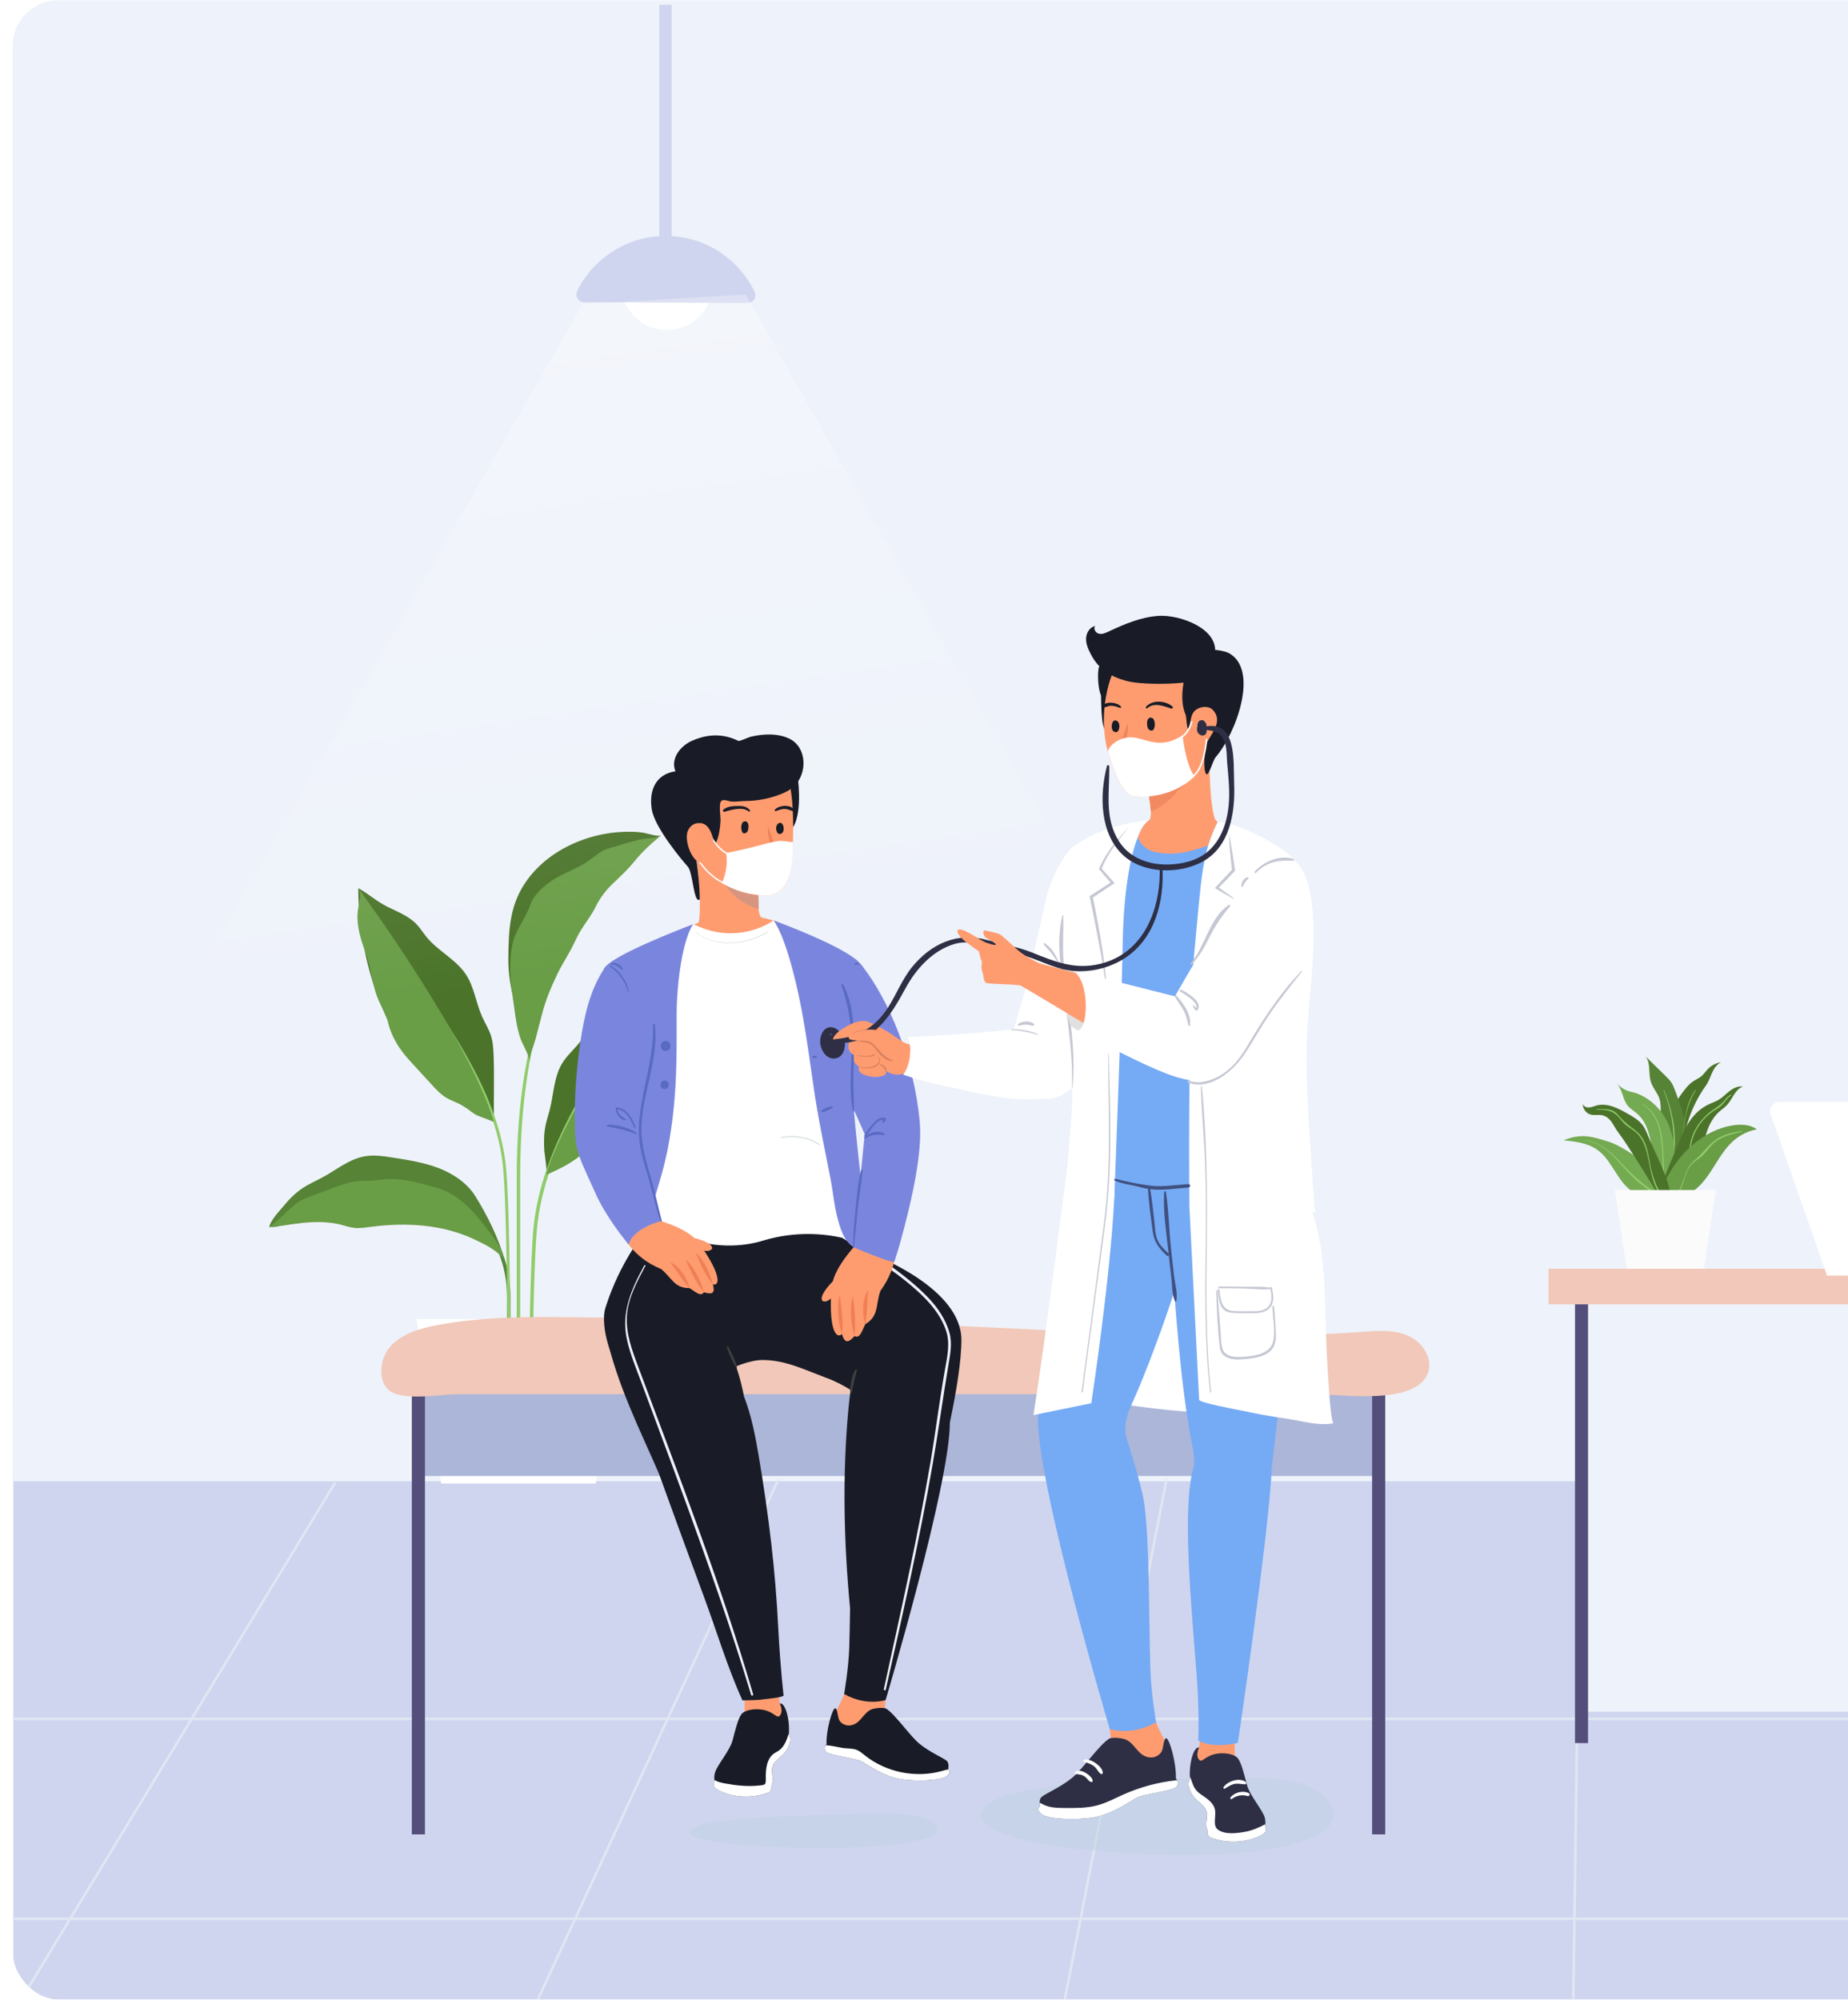 <svg width="721" height="780" viewBox="0 0 721 780" fill="none" xmlns="http://www.w3.org/2000/svg">
<g filter="url(#filter0_d_620_5623)">
<g clip-path="url(#clip0_620_5623)">
<mask id="mask0_620_5623" style="mask-type:luminance" maskUnits="userSpaceOnUse" x="9" y="3" width="780" height="781">
<path d="M789 3.789L9 3.789L9 783.789L789 783.789L789 3.789Z" fill="white"/>
</mask>
<g mask="url(#mask0_620_5623)">
<path d="M9 781.898L789 781.898L789 1.898L9 1.898L9 781.898Z" fill="#CFD5EE"/>
</g>
<mask id="mask1_620_5623" style="mask-type:luminance" maskUnits="userSpaceOnUse" x="9" y="0" width="780" height="780">
<path d="M9 780L789 780L789 0L9 -3.50162e-08L9 780Z" fill="white"/>
</mask>
<g mask="url(#mask1_620_5623)">
<path d="M789 0H9V575.905H789V0Z" fill="#EEF2FA"/>
</g>
<mask id="mask2_620_5623" style="mask-type:luminance" maskUnits="userSpaceOnUse" x="9" y="0" width="780" height="780">
<path d="M9 780L789 780L789 0L9 -3.50162e-08L9 780Z" fill="white"/>
</mask>
<g mask="url(#mask2_620_5623)">
<path d="M646.199 180.476C646.277 180.476 646.277 180.352 646.199 180.352C646.121 180.352 646.121 180.476 646.199 180.476Z" fill="#CFD5EE"/>
</g>
<mask id="mask3_620_5623" style="mask-type:luminance" maskUnits="userSpaceOnUse" x="9" y="0" width="780" height="780">
<path d="M9 780L789 780L789 0L9 -3.50162e-08L9 780Z" fill="white"/>
</mask>
<g mask="url(#mask3_620_5623)">
<path d="M921.069 548.234H-266.918V577.796H921.069V548.234Z" fill="#EEF2FA"/>
</g>
<mask id="mask4_620_5623" style="mask-type:luminance" maskUnits="userSpaceOnUse" x="9" y="0" width="780" height="780">
<path d="M9 780L789 780L789 0L9 -3.50162e-08L9 780Z" fill="white"/>
</mask>
<g mask="url(#mask4_620_5623)">
<mask id="mask5_620_5623" style="mask-type:luminance" maskUnits="userSpaceOnUse" x="-137" y="577" width="1171" height="205">
<path d="M-136.078 781.898L1033.92 781.898L1033.92 577.289L-136.078 577.289L-136.078 781.898Z" fill="white"/>
</mask>
<g mask="url(#mask5_620_5623)">
<path d="M317.945 554.891L105.645 1013.86" stroke="#E1E6F3" stroke-width="0.989" stroke-miterlimit="10"/>
<path d="M463.477 554.891L371.016 1027.26" stroke="#E1E6F3" stroke-width="0.989" stroke-miterlimit="10"/>
<path d="M620.989 554.891L614.141 1042.34" stroke="#E1E6F3" stroke-width="0.989" stroke-miterlimit="10"/>
<path d="M134.738 578.336L-123.785 1003.81" stroke="#E1E6F3" stroke-width="0.989" stroke-miterlimit="10"/>
<path d="M1050.74 670.469H-152.895" stroke="#E1E6F3" stroke-width="0.989" stroke-miterlimit="10"/>
<path d="M1050.74 748.438H-152.895" stroke="#E1E6F3" stroke-width="0.989" stroke-miterlimit="10"/>
</g>
</g>
<mask id="mask6_620_5623" style="mask-type:luminance" maskUnits="userSpaceOnUse" x="9" y="0" width="780" height="780">
<path d="M9 780L789 780L789 0L9 -3.50162e-08L9 780Z" fill="white"/>
</mask>
<g mask="url(#mask6_620_5623)">
<path d="M654.826 443.765C654.763 437.978 656.573 431.441 659.989 426.761C661.393 424.843 662.844 422.877 664.841 421.613C665.715 421.052 666.697 420.646 667.524 420.007C668.71 419.086 669.521 417.76 670.597 416.715C671.908 415.436 673.639 414.609 675.449 414.375C673.78 415.139 672.719 416.793 671.955 418.462C671.206 420.131 670.66 421.925 669.583 423.407C663.733 431.551 660.676 441.207 659.818 451.222" fill="#4B742A"/>
<path d="M650.489 450.953C650.926 446.757 651.347 442.561 651.55 438.349C651.706 434.729 652.626 430.486 650.863 427.195C649.912 425.416 648.633 423.794 648.055 421.875C647.073 418.661 648.071 414.793 646.059 412.109C648.586 414.574 651.129 417.055 653.656 419.519C654.607 420.455 655.575 421.391 656.277 422.546C656.76 423.341 657.088 424.231 657.431 425.104C660.551 433.31 664.17 443.013 660.348 451.671" fill="#568336"/>
<path d="M656.089 468.224C651.378 473.466 641.3 466.009 637.681 461.891C633.921 457.601 631.831 451.798 627.182 448.49C623.438 445.823 618.633 445.261 614.062 444.778C620.864 442.063 624.717 443.155 631.691 445.355C638.679 447.554 655.215 459.208 653.546 467.21" fill="#74AA51"/>
<path d="M653.046 425.273C655.995 432.511 657.336 440.405 656.837 448.205C656.4 454.835 654.216 461.169 655.964 467.783C656.026 468.033 656.4 467.923 656.354 467.674C654.918 460.108 657.383 452.994 657.446 445.444C657.508 438.408 655.948 431.685 653.249 425.226C653.187 425.117 653 425.164 653.046 425.273Z" fill="#90CC6A"/>
<path d="M665.416 425.15C661.828 430.376 661.251 436.647 660.486 442.794C659.504 450.797 659.098 458.909 656.711 466.646C656.649 466.849 656.961 466.927 657.039 466.74C661.984 453.527 658.022 437.552 665.588 425.244C665.65 425.135 665.478 425.041 665.416 425.15Z" fill="#90CC6A"/>
<path d="M654.187 459.659C651.644 457.678 650.147 453.497 649.258 450.408C647.557 444.48 647.573 438.381 642.394 434.122C641.224 433.155 639.898 432.359 638.962 431.158C636.949 428.584 637.058 424.606 634.531 422.531C636.403 424.06 637.792 425.324 640.256 425.854C642.378 426.306 643.876 426.899 645.779 428.022C649.835 430.409 653.064 434.2 654.92 438.521C657.931 445.51 657.666 453.56 655.778 460.923" fill="#74AA51"/>
<path d="M651.845 468.721C651.626 461.482 655.449 454.431 658.069 447.957C660.94 440.875 663.592 433.917 671.142 430.532C672.203 430.064 673.311 429.69 674.325 429.112C675.978 428.176 677.273 426.757 678.771 425.602C680.268 424.448 682.125 423.512 683.997 423.84C680.955 424.869 679.987 428.629 677.819 430.984C676.899 431.983 675.744 432.732 674.73 433.652C669.535 438.379 669.083 445.352 667.32 451.67C664.793 460.687 663.358 466.303 654.31 468.721" fill="#4B742A"/>
<path d="M656.229 467.767C660.893 461.012 662.297 454.257 663.826 446.348C664.747 441.559 667.336 437.487 671.096 434.398C672.359 433.369 673.795 432.682 675.089 431.715C676.696 430.514 677.741 428.221 679.442 427.254C679.613 427.16 679.457 426.895 679.286 426.988C678.116 427.566 677.679 428.174 676.868 429.172C675.417 430.982 673.639 431.949 671.798 433.291C668.74 435.506 665.995 438.876 664.559 442.37C663.093 445.911 663.046 449.905 662.157 453.602C660.956 458.625 658.85 463.336 656.073 467.673C656.011 467.782 656.167 467.86 656.229 467.767Z" fill="#90CC6A"/>
<path d="M644.872 430.779C652.22 435.599 652.298 444.772 652.657 452.65C652.875 457.361 651.705 464.522 654.95 468.437C655.044 468.546 655.246 468.406 655.153 468.281C652.813 464.756 653.374 459.795 653.203 455.723C653.016 451.652 653.016 447.502 652.423 443.446C651.658 438.251 649.584 433.446 644.982 430.607C644.857 430.545 644.763 430.716 644.872 430.779Z" fill="#90CC6A"/>
<path d="M655.403 468.158C659.225 467.737 662.891 466.146 665.824 463.665C672.033 458.408 674.529 449.719 680.816 444.54C683.281 442.512 686.276 441.108 689.427 440.515C686.9 438.627 683.468 438.471 680.348 438.924C668.476 440.655 658.804 450.015 653.609 460.826" fill="#699D46"/>
<path d="M651.518 466.817C648.757 462.558 646.183 458.19 643.484 453.9C641.783 451.186 639.958 448.534 638.258 445.819C636.854 443.589 635.153 441.701 633.843 439.361C632.813 437.505 631.441 435.601 629.366 435.071C627.79 434.665 626.09 435.165 624.53 434.728C622.767 434.229 621.472 432.435 621.55 430.609C621.831 431.577 622.97 432.045 623.968 431.982C624.967 431.92 625.903 431.483 626.87 431.218C631.051 430.079 635.325 432.294 639.085 434.431C641.175 435.617 643.328 436.865 644.794 438.768C645.777 440.047 646.401 441.576 647.009 443.074C649.958 450.359 653.842 456.911 655.558 464.758" fill="#4B742A"/>
<path d="M622.519 444.946C630.163 445.82 634.594 452.387 639.445 457.535C643.673 462.012 649.008 465.632 654.343 468.658C654.546 468.783 654.733 468.471 654.531 468.346C647.807 464.103 641.988 459.672 636.653 453.776C632.862 449.595 628.354 445.398 622.519 444.759C622.41 444.743 622.41 444.93 622.519 444.946Z" fill="#90CC6A"/>
<path d="M626.885 432.781C630.192 432.89 632.766 432.875 635.293 435.495C636.37 436.619 637.118 437.866 638.398 438.88C640.004 440.128 641.814 441.08 643.187 442.609C645.028 444.668 646.042 447.476 646.666 450.128C648.21 456.649 648.631 464.324 654.356 468.63C654.481 468.723 654.653 468.505 654.528 468.396C650.643 465.026 648.896 459.488 647.867 454.48C647.056 450.549 646.744 446.618 644.279 443.249C643.265 441.86 642.032 440.909 640.675 439.895C638.538 438.303 636.947 436.837 635.246 434.84C632.984 432.172 630.161 432.672 626.869 432.578C626.76 432.578 626.76 432.781 626.885 432.781Z" fill="#90CC6A"/>
<path d="M656.683 467.942C661.285 464.588 660.427 457.88 664.233 453.933C665.263 452.857 666.651 452.155 667.774 451.188C669.178 449.987 670.208 448.473 671.44 447.101C674.701 443.466 679.115 442.545 683.655 441.422C683.842 441.375 683.749 441.126 683.577 441.141C680.02 441.672 676.292 442.483 673.328 444.636C670.317 446.82 668.149 450.111 665.216 452.483C660.286 456.476 661.253 463.715 656.558 467.786C656.48 467.864 656.589 468.02 656.683 467.942Z" fill="#90CC6A"/>
<path d="M653.719 464.195H673.39L668.648 495.957H653.719H638.805L634.062 464.195H653.719Z" fill="#FCFBFC"/>
<path d="M707.771 660.182L754.961 547.487L747.411 544.492L704.464 658.871C704.027 660.026 704.402 661.258 705.291 661.617C706.164 661.96 707.288 661.321 707.771 660.182Z" fill="#EBC0B3"/>
<path d="M740.921 508.797C738.363 474.602 740.983 439.705 750.874 406.726C758.986 379.691 787.487 372.937 811.09 386.992C833.819 400.517 846.611 427.069 853.865 451.202C860.854 474.446 865.393 501.184 858.685 525.021C851.385 550.901 826.565 560.324 802.089 562.789C769.843 566.033 736.569 564.926 705.041 557.016C695.229 554.552 684.745 546.221 696.383 537.532C706.008 530.341 721.359 527.642 733.199 527.454" fill="#5C87C7"/>
<path d="M994.468 501.844H621.035V667.687H994.468V501.844Z" fill="#EEF2FA"/>
<path d="M623.578 494.898H618.492V679.914H623.578V494.898Z" fill="#534E7A"/>
<path d="M1007.35 494.898H608.164V508.782H1007.35V494.898Z" fill="#F1C8B9"/>
<path d="M716.835 497.563H828.593L806.067 433.182C805.365 431.17 803.477 429.828 801.356 429.828H698.333C695.79 429.828 694.028 432.324 694.854 434.727L716.835 497.563Z" fill="white"/>
</g>
<mask id="mask7_620_5623" style="mask-type:luminance" maskUnits="userSpaceOnUse" x="9" y="0" width="780" height="780">
<path d="M9 780L789 780L789 0L9 -3.50162e-08L9 780Z" fill="white"/>
</mask>
<g mask="url(#mask7_620_5623)">
<path d="M262.08 325.773C260.536 326.522 256.464 325.008 254.717 324.759C252.408 324.431 250.021 324.385 247.681 324.463C242.892 324.603 238.118 325.414 233.548 326.834C224.468 329.657 215.966 334.946 210.179 342.574C202.909 352.137 202.457 362.012 202.332 373.431C202.301 376.317 202.457 379.203 202.894 382.058C203.034 382.931 203.954 389.468 204.797 389.593C205.202 389.655 205.577 389.358 205.873 389.062C210.241 384.819 211.817 378.704 214.906 373.618C216.684 370.67 219.118 368.096 221.099 365.241C225.841 358.424 230.63 351.653 235.435 344.883C237.682 341.716 239.928 338.534 242.19 335.367C242.159 335.398 262.08 325.773 262.08 325.773Z" fill="#4B742A"/>
<path d="M205.605 459.322V519.008H206.947V459.322C206.947 411.867 217.212 374.754 239.457 348.234L238.989 348.515C216.541 375.285 205.605 411.539 205.605 459.322Z" fill="#90CC6A"/>
<path d="M195.668 483.007C199.724 489.683 201.799 497.343 201.799 505.814V518.98H201.955C202.329 518.98 202.719 518.996 203.109 518.996H203.14V505.814C203.14 504.269 203.078 502.772 202.938 501.29C202.719 498.747 202.298 496.298 201.674 493.911C200.629 489.777 198.991 485.893 196.807 482.305L195.668 483.007Z" fill="#568336"/>
<path d="M210.582 414.303C210.628 411.48 212.188 408.079 212.937 405.302C213.795 402.104 214.638 398.891 215.449 395.677C216.9 389.983 218.912 385.256 221.439 379.968C223.358 375.959 225.838 372.371 227.757 368.377C228.646 366.521 229.536 364.68 230.596 362.917C232.484 359.766 234.715 357.129 236.322 353.838C237.975 350.468 240.222 347.395 242.936 344.821C245.9 341.997 248.88 339.221 251.454 336.069C254.574 332.232 258.193 328.847 262.077 325.805C260.533 327.021 255.65 327.021 253.653 327.489C250.72 328.191 247.803 329.003 244.933 329.939C242.92 330.594 240.939 330.843 239.052 331.904C237.148 332.981 235.526 334.463 233.732 335.711C230.362 338.066 226.478 339.564 222.812 341.436C218.241 343.776 212.5 348.128 210.847 353.027C209.022 358.487 205.122 362.589 203.92 368.361C202.672 374.383 202.875 380.576 203.718 386.629C204.139 389.609 204.544 392.588 204.966 395.568C205.434 398.891 206.011 402.089 207.134 405.271C207.992 407.658 210.628 411.823 210.582 414.303Z" fill="#699D46"/>
<path d="M109.043 478.579C109.667 475.802 112.865 472.573 114.659 470.389C116.905 467.659 119.433 465.131 122.412 463.213C124.815 461.668 127.482 460.529 129.994 459.157C135.391 456.208 140.352 452.027 146.421 451.013C149.993 450.405 153.643 450.967 157.231 451.528C163.315 452.48 169.462 453.431 175.203 455.662C180.943 457.893 186.341 461.512 189.57 466.754C194.391 474.569 198.509 482.962 201.021 491.823C195.093 482.962 168.541 472.167 168.541 472.167L149.026 471.449L133.145 474.164L123.769 476.161C121.585 476.629 119.355 476.925 117.171 477.315C114.721 477.752 111.461 478.891 109.043 478.579Z" fill="#568336"/>
<path d="M201.02 491.825C200.428 490.889 200.225 489.376 199.804 488.347C198.727 485.71 197.386 483.651 195.67 481.451C191.879 476.569 188.556 471.951 183.595 468.113C181.77 466.709 179.836 465.415 177.714 464.494C175.92 463.699 174.017 463.184 172.114 462.669C166.466 461.124 160.679 459.58 154.829 459.923C152.707 460.048 150.601 460.423 148.464 460.547C146.732 460.641 145.001 460.579 143.269 460.75C140.102 461.078 137.092 462.185 134.112 463.293C131.179 464.385 128.246 465.477 125.314 466.569C123.457 467.255 121.585 467.957 119.994 469.143C116.094 472.06 112.958 475.851 108.949 478.737C109.901 478.051 113.442 478.222 114.69 478.019C117.139 477.629 119.588 477.255 122.053 477.005C127.076 476.49 132.209 476.475 137.123 477.738C138.776 478.16 140.414 478.737 142.115 478.94C144.236 479.189 146.358 478.846 148.48 478.565C157.325 477.395 166.373 477.27 175.124 478.955C179.914 479.876 184.594 481.342 189.008 483.401C193.142 485.336 198.54 487.925 201.02 491.825Z" fill="#699D46"/>
<path d="M261.923 386.303C261.907 386.631 261.876 386.959 261.86 387.271L261.814 387.832C261.533 391.373 260.971 394.712 260.035 398.159C259.411 400.374 259.24 402.777 259.099 405.179C257.196 413.104 254.076 422.027 248.944 430.498C245.543 434.039 241.721 437.237 238.663 441.091C237.415 442.666 236.308 444.351 235.06 445.927C233.25 448.204 231.253 450.092 229.085 451.714C225.934 453.851 222.471 455.801 218.68 457.502C218.149 457.736 217.588 457.97 217.042 458.204C217.759 457.892 216.402 449.733 216.355 448.828C216.152 445.505 216.184 442.151 216.87 438.891C217.307 436.785 218.025 434.726 218.539 432.635C220.068 426.536 220.115 419.89 223.453 414.555C225.637 411.076 229.022 408.487 231.269 405.039C231.893 404.072 232.423 403.042 233.047 402.075C233.983 400.64 235.184 399.423 236.51 398.331C237.618 397.426 238.585 396.381 239.662 395.492C241.05 394.337 242.953 393.62 244.482 392.652C246.104 391.623 247.649 390.484 249.037 389.158C249.973 388.269 250.847 387.286 251.83 386.444C253.343 385.165 255.121 384.26 256.9 383.433C257.711 383.058 258.397 382.7 259.13 382.232C259.879 381.748 261.533 381.264 262.048 380.562C261.439 381.436 261.985 385.243 261.923 386.303Z" fill="#4B742A"/>
<path d="M210.645 518.98C211.097 518.98 211.549 518.964 211.986 518.964C212.049 515.844 212.111 512.771 212.173 509.791C212.47 496.765 212.907 485.409 213.515 478.997C216.448 448.515 236.509 418.407 256.805 390.202L255.713 389.422C235.293 417.783 215.122 448.062 212.158 478.888C211.534 485.315 211.113 496.719 210.816 509.776C210.769 512.74 210.707 515.829 210.645 518.98Z" fill="#90CC6A"/>
<path d="M261.924 386.288V386.303C261.909 386.631 261.877 386.959 261.862 387.271L261.815 387.832C261.534 391.373 260.973 394.712 260.037 398.159C259.413 400.375 259.241 402.777 259.101 405.179C258.991 407.457 258.882 409.735 258.477 411.903C257.634 416.365 256.215 420.764 253.75 424.601C252.377 426.754 250.723 428.673 248.945 430.498C245.544 434.039 241.722 437.237 238.665 441.091C237.417 442.666 236.309 444.351 235.061 445.927C233.251 448.204 231.255 450.092 229.102 451.699C229.102 451.714 229.086 451.714 229.086 451.714C225.935 454.085 222.441 455.879 218.681 457.502C218.151 457.736 217.589 457.97 217.043 458.204C225.202 430.67 262.065 380.594 262.065 380.594C261.441 381.436 261.987 385.243 261.924 386.288Z" fill="#699D46"/>
<path d="M196.684 437.565C141.444 414.602 143.816 346.445 143.816 346.445C147.669 348.598 150.96 351.578 154.954 353.59C159.01 355.634 163.44 357.256 166.56 360.548C168.011 362.077 169.103 363.886 170.429 365.509C174.922 371.015 181.926 374.213 185.826 380.173C189.056 385.102 189.711 391.264 192.129 396.631C193.252 399.111 194.734 401.435 195.561 404.025C196.403 406.677 196.497 409.501 196.606 412.277C196.887 420.748 196.59 429.094 196.684 437.565Z" fill="#4B742A"/>
<path d="M163.254 379.357C180.602 403.474 197.762 429.199 200.258 455.266C200.991 463.019 201.443 478.307 201.677 493.907C201.771 499.243 201.818 504.625 201.88 509.741C201.896 512.939 201.927 516.044 201.942 518.961C202.317 518.961 202.707 518.977 203.097 518.977C203.081 516.044 203.05 512.939 203.019 509.726C203.003 506.965 202.956 504.141 202.925 501.271C202.707 483.268 202.27 464.143 201.396 455.141C198.854 428.777 181.616 402.913 164.175 378.67C163.988 378.405 163.629 378.343 163.364 378.53C163.13 378.748 163.067 379.107 163.254 379.357Z" fill="#90CC6A"/>
<path d="M196.682 437.565C194.576 436.691 192.408 436.021 190.348 435.147C188.398 434.32 186.854 432.713 185.076 431.606C182.845 430.202 180.24 429.484 177.993 428.111C175.84 426.785 174.093 424.898 172.393 423.026C170.006 420.421 167.619 417.831 165.232 415.226C163.267 413.089 161.301 410.936 159.71 408.502C157.932 405.788 156.294 402.512 155.545 399.345C154.827 396.272 153.408 393.76 152.035 390.89C150.256 387.161 149.57 383.371 148.696 379.33C148.275 377.396 147.87 375.461 147.292 373.589C146.778 371.905 146.122 370.251 145.561 368.582C144.157 364.354 143.096 359.861 143.58 355.4C143.829 352.997 145.42 348.645 143.829 346.492C143.923 346.601 187.088 405.289 196.682 437.565Z" fill="#699D46"/>
<path d="M206.292 514.484H246.041L236.447 578.663H206.292H176.121L166.527 514.484H206.292Z" fill="white"/>
</g>
<mask id="mask8_620_5623" style="mask-type:luminance" maskUnits="userSpaceOnUse" x="9" y="0" width="780" height="780">
<path d="M9 780L789 780L789 0L9 -3.50162e-08L9 780Z" fill="white"/>
</mask>
<g mask="url(#mask8_620_5623)">
<path d="M266.039 1.891H261.25V95.491H266.039V1.891Z" fill="#CFD5EE"/>
<path d="M247.148 116.453L281.125 116.718C278.629 123.754 271.906 128.762 264.028 128.699C256.165 128.637 249.52 123.52 247.148 116.453Z" fill="white"/>
<path d="M295.664 118.154L231.875 117.889C229.629 117.873 228.178 115.517 229.176 113.505C235.494 100.729 248.676 91.977 263.902 92.039C279.096 92.102 292.2 100.963 298.409 113.801C299.376 115.814 297.91 118.169 295.664 118.154Z" fill="#CFD5EE"/>
<path opacity="0.3" d="M231.237 118.65L13.477 497.715L512.677 498.76L294.916 114.844L231.237 118.65Z" fill="url(#paint0_linear_620_5623)"/>
</g>
<path d="M167.234 575.727L541.895 575.727L541.895 536.869L167.234 536.869L167.234 575.727Z" fill="#ABB6D8"/>
<path d="M539.331 715.523L544.445 715.523L544.445 529.907L539.331 529.907L539.331 715.523Z" fill="#534E7A"/>
<path d="M164.674 715.523L169.789 715.523L169.789 529.907L164.674 529.907L164.674 715.523Z" fill="#534E7A"/>
<path d="M155.709 542.236C160.968 546.716 175.794 543.835 182.551 543.835C203.212 543.835 223.873 543.835 244.534 543.835C292.785 543.835 341.037 543.835 389.289 543.835C431.691 543.835 474.093 543.835 516.496 543.835C527.691 543.835 556.621 548.402 561.174 535.363C563.163 529.672 558.797 523.361 553.264 520.984C547.732 518.607 541.45 519.082 535.442 519.514C481.024 523.419 426.389 519.241 371.87 516.95C324.583 514.962 277.239 514.4 229.91 513.838C211.266 513.622 192.464 513.406 174.166 516.964C167.336 518.29 160.133 520.437 155.767 525.854C152.468 529.975 151.171 538.374 155.709 542.236Z" fill="#F1C8B9"/>
<path d="M261.071 473.849C251.605 484.266 244.415 496.757 240.194 510.186C238.955 514.119 240.006 520.213 241.174 524.118C243.81 532.907 248.089 539.088 256.316 540.989C260.077 541.854 263.952 541.724 267.799 541.595C277.092 541.278 291.428 530.443 301.6 530.486C316.555 530.529 327.505 541.335 341.034 539.376C346.437 538.583 347.763 534.693 351.321 530.155C355.586 524.709 358.713 514.666 357.027 507.722C353.05 491.354 331.006 480.765 328.787 467.438" fill="#191C26"/>
<path d="M315.349 304.18C315.349 304.18 317.755 321.628 310.868 325.215C305.393 328.068 308.16 307.292 308.16 307.292" fill="#191C26"/>
<path d="M273.809 360.978C273.809 360.978 278.434 365.416 280.278 369.695C288.865 371.611 293.72 371.798 299.786 369.954C303.301 368.873 309.929 364.566 310.39 361.914C309.065 359.422 304.656 358.903 302.797 358.226C302.149 358.111 301.371 358.024 301.126 357.837L301.068 357.779C300.78 357.578 300.578 357.405 300.521 357.189C300.146 355.95 300.002 355.388 299.988 354.725C299.944 354.206 299.973 353.63 299.973 352.593C299.901 350.028 299.872 347.204 299.872 347.204L294.988 344.784L275.321 329.367L275.696 335.202C275.696 335.202 277.929 352.031 276.676 359.552C276.56 360.186 274.327 360.546 273.809 360.978Z" fill="#FE9C70"/>
<path d="M285.855 342.695C285.855 342.695 288.103 350.793 299.975 354.711C299.932 354.193 299.961 353.616 299.961 352.579C299.889 350.014 299.86 347.191 299.86 347.191L294.976 344.77L285.855 342.695Z" fill="#D79580"/>
<path d="M313.287 330.195C313.273 330.455 313.273 330.714 313.258 330.973C313.028 335.771 312.567 342.788 309.556 346.202C306.199 350.02 302.957 349.617 297.929 348.868C293.952 348.277 289.471 346.692 285.624 344.459C282.757 342.788 280.236 340.742 278.564 338.465C276.749 336.002 273.623 335.469 272.398 332.702C268.767 324.533 271.764 317.243 277.858 310.702C283.492 304.65 300.508 296.611 308.706 299.622C313.864 301.524 313.662 322.458 313.287 330.195Z" fill="#FE9C70"/>
<path d="M308.95 309.63C308.921 309.645 308.892 309.659 308.849 309.674C304.383 311.489 299.599 312.411 294.773 312.44C292.986 312.454 291.185 312.8 289.413 312.67C288.361 312.584 286.474 311.647 285.494 312.353C284.269 313.247 285.191 318.678 285.119 320.09C284.932 323.361 284.413 326.79 283.246 328.822C282.18 330.695 282.396 322.035 277.699 321.142C274.803 320.595 277.008 333.302 275.452 334.152C276.143 337.812 277.065 346.298 277.008 350.837C274.616 352.652 274.386 340.319 272.368 338.071C270.351 335.838 259.473 322.958 258.292 315.739C257.01 307.801 260.28 301.879 267.527 300.856C265.496 295.9 269.472 290.958 273.939 288.97C278.304 287.024 284.817 285.382 292.05 288.984C292.539 289.229 296.041 287.586 296.747 287.413C298.447 286.996 300.19 286.708 301.948 286.578C305.29 286.333 308.849 286.621 311.904 288.091C318.891 291.448 319.151 301.72 313.661 306.821C312.336 308.089 310.65 308.939 308.95 309.63Z" fill="#191C26"/>
<path d="M303.648 322.352C304.555 324.498 305.189 326.616 305.881 328.734C305.967 328.994 306.039 329.296 306.111 329.469C306.212 329.714 306.342 329.988 306.443 330.319C306.486 330.492 306.529 330.665 306.544 330.924C306.558 331.198 306.457 331.486 306.299 331.702C305.967 332.134 305.622 332.235 305.405 332.351C304.498 332.84 303.576 333.503 302.668 334.224C303.115 333.129 303.835 332.192 304.8 331.4C305.06 331.212 305.247 331.054 305.247 331.011C305.247 330.996 305.233 330.996 305.233 330.982C305.218 330.953 305.189 330.852 305.146 330.751L304.815 330.031C304.671 329.7 304.599 329.44 304.498 329.166C303.849 326.976 303.446 324.671 303.648 322.352Z" fill="#EF8359"/>
<path d="M294.052 320.732C293.691 321.25 293.864 321.74 293.922 322.331C293.951 322.605 293.965 322.864 293.936 323.138C293.936 323.239 293.922 323.339 293.893 323.44C294.225 323.224 294.282 323.166 294.08 323.267C294.354 323.339 294.614 323.411 294.887 323.483C294.758 323.339 294.786 322.806 294.786 322.648C294.815 322.288 294.959 321.999 295.147 321.697C294.758 321.798 294.383 321.899 293.994 321.999C294.037 322.043 294.08 322.071 294.124 322.115C294.657 322.705 295.737 322.086 295.478 321.322C295.348 320.933 295.219 320.717 294.844 320.544C294.441 320.357 293.922 320.415 293.691 320.847C293.014 322.086 293.029 323.354 293.619 324.593C293.749 324.852 294.124 325.083 294.426 325.054C295.42 324.953 295.838 324.204 295.953 323.282C296.069 322.374 296.141 320.904 295.161 320.443C294.743 320.256 294.325 320.357 294.052 320.732Z" fill="#191C26"/>
<path d="M307.756 321.679C307.655 322.068 307.799 322.385 307.871 322.76C307.914 322.976 307.929 323.221 307.914 323.451C307.9 323.595 307.727 323.955 307.957 323.883C308.145 323.912 308.332 323.927 308.519 323.955C308.274 323.84 308.375 323.394 308.433 323.221C308.462 323.091 308.505 322.976 308.577 322.86C308.721 322.688 308.721 322.673 308.562 322.803C308.318 322.774 308.087 322.745 307.842 322.702C307.698 322.428 307.669 322.443 307.784 322.731C307.828 322.875 307.842 323.033 307.842 323.177C307.842 323.249 307.842 323.336 307.842 323.408C307.698 323.883 308.001 323.912 308.764 323.509C308.793 323.307 308.678 323.163 308.735 322.932C308.807 322.659 308.98 322.428 309.052 322.154C309.24 321.477 308.418 320.728 307.784 321.175C306.963 321.751 306.761 322.846 306.949 323.797C307.122 324.719 307.986 325.656 308.966 325.079C310.493 324.172 309.657 319.921 307.698 321.175C306.92 321.665 306.689 322.788 306.848 323.624C306.992 324.359 307.41 325.454 308.346 325.281C309.931 324.993 309.802 321.52 308.173 321.376C307.972 321.348 307.799 321.506 307.756 321.679Z" fill="#191C26"/>
<path d="M296.529 315.971C295.276 314.473 293.633 314.358 291.76 314.386C289.859 314.415 287.683 314.545 286.199 315.856C285.839 316.173 286.213 316.778 286.66 316.648C289.196 315.914 293.677 314.516 296.025 316.475C296.385 316.778 296.832 316.331 296.529 315.971Z" fill="#191C26"/>
<path d="M306.66 316.381C307.884 315.978 308.994 315.473 310.319 315.545C311.515 315.603 312.466 316.28 313.619 316.381C313.82 316.396 313.907 316.165 313.835 316.006C312.696 313.572 307.841 314.076 306.328 315.819C306.141 316.05 306.328 316.482 306.66 316.381Z" fill="#191C26"/>
<path d="M279.875 323.25C279.875 323.25 283.852 333.047 289.917 333.494" stroke="white" stroke-width="0.561" stroke-miterlimit="10"/>
<path d="M275.652 334.148C275.652 334.148 279.874 342.001 287.251 344.767" stroke="white" stroke-width="0.561" stroke-miterlimit="10"/>
<path d="M313.385 328.467C313.385 332.487 313.284 341.953 309.552 346.203C306.195 350.022 302.954 349.618 297.925 348.869C293.949 348.278 289.468 346.693 285.621 344.46C286.716 342.083 288.142 337.76 287.292 332.732C287.292 332.732 294.54 331.306 299.208 330.038C303.876 328.77 305.749 328.309 307.636 328.064C309.524 327.819 312.016 328.453 313.385 328.467Z" fill="white"/>
<path d="M281.404 324.833C281.13 324.185 280.51 322.816 279.286 321.865C277.989 320.856 274.229 320.136 272.413 323.968C270.41 328.176 275.324 340.148 279.876 335.279C283.435 331.446 282.47 327.325 281.404 324.833Z" fill="#FE9C70"/>
<path d="M274.688 324.92C274.688 324.92 276.114 322.658 278.376 324.445C280.22 325.9 280.609 331.649 278.39 332.715C276.114 333.796 274.284 331.015 275.581 328.71C275.84 328.263 276.2 327.975 276.575 327.874C278.491 327.341 278.232 325.353 277.353 324.704C276.805 324.315 275.653 324.243 274.688 324.92Z" fill="#FE9C70"/>
<path d="M334.575 656.719C333.797 660.998 330.426 666.963 330.426 666.963L330.685 676.011L335.512 678.172L349.185 666.286C349.185 666.286 350.006 659.413 349.761 659.557L334.575 656.719Z" fill="#FE9C70"/>
<path d="M373.375 692.784C371.243 694.57 361.475 694.988 355.164 693.922C348.853 692.87 342.888 688.648 340.324 687.164C337.745 685.666 327.169 684.744 326.204 683.202C325.57 682.165 325.887 681.228 326.175 680.71C326.334 680.45 326.478 680.292 326.478 680.292C326.262 674.788 328.74 666.633 329.748 666.36C330.757 666.1 330.771 669.645 331.405 670.898C332.011 672.166 334.229 673.866 337.226 672.598C340.252 671.316 341.419 667.224 344.862 666.504C348.32 665.783 349.732 666.46 349.732 666.46C353.334 668.766 358.766 676.834 362.642 680.105C366.517 683.361 372.352 685.839 373.404 686.862C374.47 687.885 373.923 690.176 373.923 690.176C373.923 690.176 373.952 690.19 373.995 690.219C374.269 690.406 375.22 691.227 373.375 692.784Z" fill="#191C26"/>
<path d="M379.084 522.541C379.012 502.615 345.831 489.922 345.831 489.922L315.747 507.744C315.747 507.744 314.378 532.886 325.732 537.151C329.895 538.721 333.267 540.508 335.875 542.165C335.515 544.715 335.241 547.265 334.996 549.815C332.619 575.591 333.209 601.583 335.659 627.373C335.572 632.761 335.486 637.962 335.342 642.602C335.082 650.8 333.339 660.77 333.339 660.77C342.113 665.697 349.533 663.104 349.533 663.104C349.533 663.104 374.589 579.005 374.589 554.93C374.589 554.916 374.589 554.872 374.589 554.844C377.124 542.799 379.113 530.826 379.084 522.541Z" fill="#191C26"/>
<path d="M373.375 692.785C371.243 694.571 361.475 694.989 355.164 693.923C348.853 692.871 342.888 688.65 340.324 687.166C337.745 685.667 327.169 684.745 326.204 683.204C325.57 682.166 325.887 681.23 326.175 680.711C329.043 680.956 332.083 681.763 333.293 681.878C334.979 682.022 336.722 681.95 338.292 682.584C339.517 683.088 340.54 683.982 341.563 684.817C349.905 691.387 361.446 693.664 371.646 690.753C372.41 690.537 373.202 690.263 373.98 690.22C374.269 690.407 375.22 691.229 373.375 692.785Z" fill="white"/>
<path d="M329.158 480.596C340.382 488.016 351.822 494.413 361.878 503.519C366.705 507.885 371.099 512.913 373.16 519.195C374.745 524.05 373.578 529.237 372.699 534.121C370.523 546.253 369.054 558.485 366.979 570.631C364.602 584.477 361.878 598.265 358.997 612.025C355.712 627.657 352.24 643.246 348.839 658.864C348.739 659.34 349.459 659.542 349.574 659.066C356.187 629.789 362.786 600.484 367.915 570.905C370.134 558.11 371.863 545.259 374.024 532.465C374.716 528.416 375.566 524.065 374.471 520.016C373.059 514.757 369.846 510.046 366.114 506.156C361.259 501.084 355.568 496.704 349.862 492.641C343.422 488.06 336.607 483.464 329.418 480.164C329.129 480.02 328.885 480.409 329.158 480.596Z" fill="#EEF2FA"/>
<path d="M339.016 474.964C339.246 475.93 339.347 476.938 339.419 478.076C339.448 478.653 339.203 484.69 339.203 484.69C327.173 480.497 313.802 480.223 301.613 483.94C294.208 486.203 286.067 486.375 278.489 484.776C274.627 483.955 270.867 482.673 267.323 480.958C266.141 480.382 257.612 476.203 257.857 474.835C258.808 469.259 260.508 463.813 262.049 458.381C263.202 454.304 264.139 450.212 264.888 446.149C269.224 422.808 267.568 400.649 268.115 390.448C269.397 367.136 274.267 360.682 274.44 360.48L276.846 361.517C286.327 365.595 297.204 364.673 305.849 359.039C305.849 359.039 307.016 360.379 308.817 364.73C309.394 366.113 310.027 367.799 310.719 369.845C312.189 374.254 313.903 380.305 315.675 388.561C319.825 407.939 322.793 439.435 326.107 448.728C328.383 455.11 331.668 461.176 334.939 467.083C335.99 468.985 337.186 470.815 338.18 472.746C338.569 473.495 338.829 474.23 339.016 474.964Z" fill="white"/>
<path d="M268.117 390.446C267.454 402.433 269.86 430.86 262.051 458.365C261.085 461.779 260.25 464.545 259.529 466.822C257.916 471.893 256.893 474.4 256.288 475.611C255.193 476.129 254.155 476.662 253.19 477.181C251.663 477.988 247.888 481.316 246.058 480.495C245.511 480.25 245.122 479.76 244.79 479.256C242.96 476.49 244.012 473.565 244.502 470.525C244.646 469.603 244.79 468.666 244.949 467.686C245.395 464.79 245.842 461.635 246.274 458.321C247.773 446.651 248.983 432.949 248.536 421.351C247.96 406.813 244.733 396.771 242.269 389.798C240.281 384.135 238.797 380.476 239.632 377.983C239.747 377.637 240.007 377.263 240.425 376.845C242.759 374.381 249.574 370.938 256.85 367.71C263.275 364.858 270.062 362.163 274.427 360.492C274.283 360.679 269.413 367.12 268.117 390.446Z" fill="#7A86DE"/>
<path d="M342.083 476.274C342.415 480.424 341.838 484.444 338.107 487.051C336.075 486.173 334.505 484.444 333.424 482.513C332.344 480.582 331.695 478.45 331.076 476.318C329.491 470.929 329.102 465.382 328.036 459.849C325.86 448.51 323.411 437.287 321.711 425.861C319.852 413.399 318.31 400.849 315.674 388.531C313.08 376.442 310.631 369.066 308.816 364.7C307.058 360.479 305.905 359.095 305.848 359.023C309.061 360.219 314.68 362.366 320.457 364.887C328.05 368.187 335.96 372.12 339.216 375.376C339.706 375.866 340.109 376.342 340.441 376.832C342.616 379.929 341.91 382.998 340.455 386.96C338.842 391.383 336.306 396.887 335.802 404.739C335.629 407.419 335.672 411.194 335.888 415.632C336.133 420.718 336.565 426.683 337.113 432.835C337.646 438.872 338.265 445.11 338.885 450.888C339.159 453.611 339.461 456.247 339.735 458.711C339.792 459.23 339.85 459.749 339.908 460.253C340.181 462.717 340.455 464.993 340.686 467.01C341.032 469.791 341.838 473.076 342.083 476.274Z" fill="#7A86DE"/>
<path d="M353.639 482.928C353.639 482.928 355.166 493.071 347.473 503.546C345.542 509.266 346.968 513.285 341.594 516.513C340.139 519.51 339.462 522.189 337.387 521.152C335.543 523.227 333.656 524.696 332.503 520.345C330.471 522.377 327.475 519.294 328.267 504.338C328.339 497.956 331.653 491.818 342.502 480.421C349.36 478.015 353.639 482.928 353.639 482.928Z" fill="#FE9C70"/>
<path d="M328.902 499.833C328.902 499.833 323.096 505.496 324.94 507.484C326.438 508.248 328.182 506.475 328.182 506.475C328.182 506.475 341.639 493.941 328.902 499.833Z" fill="#FE9C70"/>
<path d="M332.507 520.349C331.642 517.914 331.268 515.421 331.051 512.9C330.965 511.647 330.922 510.379 330.979 509.111C331.066 507.857 331.109 506.517 331.7 505.336C331.729 506.604 332.031 507.814 332.161 509.068C332.334 510.307 332.449 511.546 332.564 512.799C332.737 515.292 332.838 517.799 332.507 520.349Z" fill="#EF8054"/>
<path d="M337.387 521.165C336.552 518.601 336.206 515.993 336.033 513.356C335.975 512.045 335.946 510.72 336.047 509.394C336.148 508.083 336.292 506.714 336.796 505.461L337.243 509.38C337.387 510.677 337.488 511.973 337.574 513.284C337.675 515.878 337.733 518.5 337.387 521.165Z" fill="#EF8054"/>
<path d="M341.597 516.52C341.208 515.411 341.006 514.287 340.876 513.149C340.747 512.01 340.732 510.872 340.79 509.72C340.862 508.581 341.006 507.429 341.323 506.305C341.626 505.196 342.058 504.057 342.836 503.164C342.649 504.317 342.577 505.412 342.505 506.507L342.317 509.806C342.144 512.01 342.044 514.229 341.597 516.52Z" fill="#EF8054"/>
<path d="M358.411 472.369C358.339 472.643 358.281 472.916 358.209 473.19C354.665 487.641 352.864 492.237 352.864 492.237C350.357 492.237 337.001 486.517 337.001 486.517L338.341 473.003L338.658 469.847L339.753 458.725L341.366 442.444C341.366 442.444 339.666 438.467 337.13 432.848C332.001 421.423 323.443 403.226 318.746 397.823L336.136 381.023L340.444 376.859C350.559 389.711 360.687 413.34 362.848 437.732C363.713 447.414 361.091 461.304 358.411 472.369Z" fill="#7A86DE"/>
<path d="M246.895 481.612C246.895 481.612 250.655 490.444 261.936 494.997C266.287 498.599 267.123 502.503 272.987 502.431C275.624 504.088 277.468 505.903 278.621 504.059C281.113 504.808 283.332 505.039 282.107 501.019C284.729 501.639 285.594 497.72 277.626 486.193C274.428 481.151 268.78 477.88 254.545 474.148C247.903 475.589 246.895 481.612 246.895 481.612Z" fill="#FE9C70"/>
<path d="M274.891 482.906C274.891 482.906 282.297 484.563 281.807 487.041C280.986 488.396 278.738 487.834 278.738 487.834C278.738 487.834 261.852 484.477 274.891 482.906Z" fill="#FE9C70"/>
<path d="M282.103 501.019C280.547 499.161 279.395 497.115 278.3 495.055C277.781 494.003 277.262 492.965 276.801 491.885C276.297 490.819 275.951 489.709 275.375 488.672C276.456 489.306 277.147 490.358 277.839 491.308C278.53 492.288 279.107 493.311 279.654 494.363C280.706 496.452 281.628 498.628 282.103 501.019Z" fill="#EF8054"/>
<path d="M278.619 504.059C276.991 502.128 275.752 500.024 274.571 497.878C273.995 496.797 273.433 495.716 272.928 494.607L271.387 491.25C272.424 491.999 273.217 493.008 273.951 494.002C274.686 495.01 275.306 496.077 275.911 497.143C277.049 499.333 278.058 501.595 278.619 504.059Z" fill="#EF8054"/>
<path d="M272.988 502.434C271.476 500.864 270.294 499.149 269.084 497.463L267.326 494.928C266.721 494.092 266.145 493.256 265.453 492.406C266.519 492.723 267.427 493.415 268.234 494.135C269.041 494.87 269.718 495.72 270.352 496.585C270.957 497.478 271.504 498.385 271.951 499.365C272.383 500.345 272.772 501.353 272.988 502.434Z" fill="#EF8054"/>
<path d="M261.934 476.294C261.934 476.294 258.606 477.087 255.321 478.917C252.67 480.386 250.077 482.519 249.255 485.429C249.255 485.429 247.973 483.916 246.129 481.481C245.293 480.357 244.328 479.032 243.319 477.577C240.913 474.09 238.248 469.782 236.332 465.474C230.525 452.449 228.508 449.798 228.278 439.828C228.018 428.475 228.839 417.179 230.511 405.941C231.966 396.259 234.17 386.26 239.631 377.99C239.876 377.615 240.121 377.241 240.395 376.88C240.395 376.866 240.409 376.866 240.409 376.852L245.336 383.407L258.361 400.697C260.81 408.909 253.419 442.811 253.419 442.811L258.548 462.996L259.168 465.46L259.514 466.814L261.934 476.294Z" fill="#7A86DE"/>
<path d="M275.394 363.708C283.506 370.005 295.191 368.593 303.533 363.766C303.648 363.708 303.389 363.478 303.288 363.521C295.075 368.276 283.492 369.788 275.495 363.579C275.322 363.449 275.222 363.579 275.394 363.708Z" fill="#DBE3DF"/>
<path d="M323.785 446.561C323.785 446.561 317.936 442.008 308.715 443.708" stroke="#DBE3DF" stroke-width="0.486" stroke-miterlimit="10"/>
<path d="M308.235 664.47L307.615 658.562L294.504 658.851L294.518 667.683L296.91 676.976C296.91 676.976 307.356 677.077 307.442 676.875C307.529 676.659 309.949 666.501 309.949 666.501L308.235 664.47Z" fill="#FE9C70"/>
<path d="M312.181 679.596C310.51 686.468 304.214 685.589 305.295 692.044C305.626 693.989 305.467 695.372 305.021 696.424C305.237 698.657 303.897 699.176 303.897 699.176C292.99 703.34 282.847 698.297 282.588 696.799C282.415 695.805 282.631 695.588 282.761 694.479C282.746 694.421 282.746 694.364 282.746 694.306C282.631 693.586 282.674 692.692 282.876 691.742C283.495 688.773 288.697 683.097 289.849 678.731C290.988 674.366 291.967 670.346 293.293 668.631C294.618 666.917 299.114 666.096 302.845 667.205C306.562 668.314 307.268 670.706 308.45 668.934C309.631 667.147 308.248 664.482 308.248 664.482C310.164 663.992 312.138 669.827 311.792 676.109C311.792 676.196 311.778 676.311 311.778 676.412C312.167 677.262 312.498 678.299 312.181 679.596Z" fill="#191C26"/>
<path d="M307.667 635.494C307.12 624.602 306.183 612.802 304.901 601.924C303.561 590.527 301.933 579.16 300.002 567.85C298.735 560.401 297.308 552.909 294.686 545.791C294.571 545.489 294.441 545.186 294.326 544.883C292.842 537.622 290.897 530.389 287.151 524.237C282.886 517.235 275.869 511.76 268.219 511.861C265.654 511.89 263.003 512.61 261.087 514.483C259.315 516.226 239.749 517.35 240.296 519.9C244.691 540.158 253.696 557.678 261.058 574.736C266.864 590.787 272.714 606.837 278.65 622.844C283.635 636.301 287.741 650.205 293.663 663.244C296.53 663.143 299.34 663.258 302.12 662.811C302.538 662.739 309.742 662.105 309.713 661.313C309.728 661.227 308.431 650.709 307.667 635.494Z" fill="#191C26"/>
<path d="M312.178 679.603C310.506 686.475 304.21 685.596 305.291 692.051C305.622 693.996 305.464 695.379 305.017 696.431C305.233 698.664 303.893 699.183 303.893 699.183C292.986 703.347 282.843 698.304 282.584 696.806C282.411 695.811 282.627 695.595 282.757 694.486C282.742 694.428 282.742 694.371 282.742 694.313C284.068 695.091 285.61 695.422 287.122 695.696C291.286 696.46 295.565 696.906 299.801 696.489C302.539 696.229 302.827 696.359 302.769 693.679C302.712 690.279 303.043 685.856 306.198 683.824C306.717 683.478 307.279 683.233 307.783 682.888C309.988 681.418 310.938 678.695 311.76 676.159C311.76 676.145 311.774 676.116 311.789 676.102C311.789 676.188 311.774 676.303 311.774 676.404C312.163 677.269 312.495 678.306 312.178 679.603Z" fill="white"/>
<path opacity="0.5" d="M273.114 714.835C273.244 719.186 308.644 721.361 335.226 720.598C361.808 719.834 372.499 715.959 369.373 712.068C364.632 706.176 347.674 707.299 321.092 708.049C294.509 708.812 272.984 710.469 273.114 714.835Z" fill="#BED3E3"/>
<path d="M263.695 409.941C266.231 409.941 266.231 406.008 263.695 406.008C261.159 405.993 261.159 409.941 263.695 409.941Z" fill="#596BC1"/>
<path d="M263.298 424.805C265.444 424.805 265.444 421.477 263.298 421.477C261.151 421.477 261.151 424.805 263.298 424.805Z" fill="#596BC1"/>
<path d="M241.878 376.852C245.278 379.23 247.742 382.673 249.01 386.621C249.082 386.837 249.413 386.751 249.356 386.52C248.304 382.27 245.782 378.812 242.108 376.435C241.864 376.276 241.633 376.68 241.878 376.852Z" fill="#596BC1"/>
<path d="M337.214 433.517C337.214 428.906 336.868 424.325 336.969 419.7C337.07 415.176 337.3 410.652 337.228 406.113C337.113 398.765 336.493 390.639 332.949 384.04C332.747 383.666 332.085 383.925 332.243 384.343C335.096 392.354 336.277 400.091 336.263 408.606C336.248 416.76 335.053 425.535 336.81 433.56C336.868 433.805 337.214 433.747 337.214 433.517Z" fill="#596BC1"/>
<path d="M252.269 441.789C248.912 439.801 245.05 438.562 241.117 438.735C240.728 438.749 240.598 439.369 241.016 439.441C244.834 440.089 248.436 440.867 252.024 442.366C252.355 442.495 252.571 441.962 252.269 441.789Z" fill="#596BC1"/>
<path d="M251.965 439.703C250.682 436.202 248.723 432.283 244.545 431.923C244.357 431.908 244.17 432.11 244.184 432.283C244.271 434.358 245.812 436.937 248.132 436.922C248.334 436.922 248.435 436.634 248.233 436.533C246.418 435.568 244.977 434.574 244.905 432.283C244.79 432.398 244.66 432.528 244.545 432.643C248.42 432.989 250.077 436.778 251.489 439.89C251.604 440.178 252.065 439.977 251.965 439.703Z" fill="#596BC1"/>
<path d="M324.982 433.801C326.293 433.412 327.921 432.908 328.887 431.914C329.016 431.77 328.93 431.539 328.728 431.539C327.331 431.539 325.847 432.36 324.651 433.023C324.233 433.254 324.507 433.945 324.982 433.801Z" fill="#596BC1"/>
<path d="M321.311 412.65C321.772 412.708 322.118 412.636 322.564 412.564C322.867 412.506 322.867 412.002 322.564 411.944C322.118 411.858 321.772 411.786 321.311 411.858C320.792 411.915 320.792 412.592 321.311 412.65Z" fill="#596BC1"/>
<path d="M337.203 486.518C337.722 481.489 338.154 476.447 338.673 471.418C339.191 466.404 340.185 461.434 340.589 456.42C340.618 456.074 340.085 456.016 339.998 456.333C338.673 460.958 338.37 466.059 337.866 470.828C337.318 476.058 336.929 481.273 336.785 486.518C336.785 486.791 337.174 486.777 337.203 486.518Z" fill="#596BC1"/>
<path d="M341.771 443.184C343.716 441.283 345.805 436.254 349.104 436.831C349.004 436.701 348.903 436.557 348.802 436.427C348.73 436.903 348.499 437.205 348.096 437.335C347.923 437.421 347.981 437.681 348.154 437.738C349.061 438.012 349.623 437.292 349.638 436.427C349.638 436.254 349.508 436.067 349.335 436.024C347.793 435.707 346.511 436.384 345.416 437.45C343.874 438.934 342.347 440.951 341.295 442.795C341.094 443.127 341.512 443.444 341.771 443.184Z" fill="#596BC1"/>
<path d="M341.713 444.039C343.989 442.454 346.28 442.396 348.917 442.785C349.22 442.828 349.436 442.439 349.133 442.252C346.655 440.696 343.327 441.633 341.31 443.534C341.065 443.765 341.41 444.24 341.713 444.039Z" fill="#596BC1"/>
<path d="M338.964 375.7C338.489 375.469 337.883 375.455 337.408 375.714C337.249 375.801 337.249 376.046 337.408 376.147C337.883 376.406 338.489 376.377 338.964 376.161C339.137 376.06 339.137 375.772 338.964 375.7Z" fill="#596BC1"/>
<path d="M242.802 376.231C243.551 376.274 244.257 376.476 244.906 376.85C245.54 377.211 245.914 377.744 246.447 378.219C246.664 378.406 247.081 378.234 246.966 377.917C246.39 376.332 244.358 375.525 242.802 375.539C242.356 375.554 242.37 376.216 242.802 376.231Z" fill="#596BC1"/>
<path d="M262.197 476.215C260.612 470.178 259.33 464.04 257.572 458.047C255.555 451.203 253.797 444.748 254.345 437.53C255.281 424.88 261.001 412.547 259.488 399.724C259.431 399.263 258.739 399.234 258.754 399.724C259.243 413.123 254.071 425.528 253.293 438.769C252.918 445.224 254.388 451.045 256.29 457.168C258.264 463.507 259.474 470.092 261.693 476.359C261.794 476.676 262.284 476.561 262.197 476.215Z" fill="#596BC1"/>
<path d="M287.54 525.607C288.578 528.229 289.615 531.053 291.171 533.416C291.286 533.603 291.589 533.488 291.531 533.257C290.84 530.52 289.442 527.84 288.203 525.318C288.03 524.973 287.382 525.232 287.54 525.607Z" fill="#3F3F3F"/>
<path d="M336.377 543.148C336.694 541.721 336.882 540.266 337.213 538.825C337.544 537.399 338.02 535.987 338.279 534.546C338.337 534.2 337.861 533.927 337.674 534.287C336.334 536.823 335.671 540.194 335.7 543.047C335.7 543.436 336.291 543.537 336.377 543.148Z" fill="#3F3F3F"/>
<path d="M255.395 493.559C250.366 502.708 246.26 511.915 248.608 522.548C249.876 528.326 252.239 533.844 254.285 539.376C256.288 544.794 258.305 550.211 260.322 555.628C268.679 578.032 276.949 600.465 284.729 623.071C289.066 635.678 293.186 648.357 297.062 661.122C297.206 661.612 297.984 661.411 297.84 660.906C285.204 617.596 268.808 575.453 253.032 533.21C250.64 526.813 248.119 520.156 248.58 513.197C249.041 506.238 252.599 499.827 255.784 493.776C255.913 493.531 255.524 493.3 255.395 493.559Z" fill="#EEF2FA"/>
<path opacity="0.5" d="M386.955 708.575C387.243 718.588 437.555 724.481 475.261 723.4C512.966 722.32 528.037 713.69 523.498 704.656C516.626 690.983 492.579 693.13 454.874 694.21C417.168 695.291 386.667 698.561 386.955 708.575Z" fill="#BED3E3"/>
<path d="M331.559 405.126C331.876 406.754 331.602 411.567 328.792 410.414C326.732 409.564 326.3 406.437 326.948 404.593C328.072 401.366 330.68 405.083 330.507 407.057C330.464 407.561 330.147 408.757 329.628 409.045C328.591 409.607 327.928 408.368 327.842 407.561C327.784 406.999 327.784 406.61 328.317 406.394C328.893 406.092 329.066 406.423 328.836 407.359C327.971 407.475 328.288 407.403 329.815 407.143C330.305 406.279 329.498 405.314 328.576 405.53C328.202 405.616 327.813 405.703 327.438 405.789C326.084 406.092 326.674 408.08 328 407.849C328.389 407.792 328.778 407.72 329.167 407.662C328.749 407.129 328.331 406.581 327.928 406.048C327.352 406.927 327.049 408.44 328.173 409.045C329.326 409.665 330.507 408.57 330.622 407.446C330.91 404.507 326.66 404.247 326.041 406.97C325.363 409.895 329.326 410.745 330.954 408.829C332.855 406.581 330.118 402.735 327.366 403.671C324.499 404.636 324.816 409.016 326.674 410.76C329.196 413.123 332.222 410.789 332.827 407.979C333.446 405.112 331.703 401.006 328.432 400.689C325.335 400.4 323.894 403.887 323.98 406.481C324.081 409.564 326.516 413.54 330.104 412.82C333.576 412.114 334.181 407.475 333.244 404.694C332.87 403.613 331.343 404.046 331.559 405.126Z" fill="#2E2F44"/>
<path d="M357.071 407.133C353.369 404.107 344.277 398.387 341.208 398.257C338.802 398.157 336.468 399.093 334.408 400.275C332.506 401.37 330.302 402.695 329.207 404.669C329.063 404.943 328.962 405.303 329.149 405.533C329.308 405.735 329.61 405.75 329.869 405.721C331.555 405.591 333.169 405.072 334.811 404.669C338.284 403.819 341.871 403.516 345.43 403.79" fill="#FE9C70"/>
<path d="M344.224 405.004C335.046 403.564 335.248 406.503 334.989 407.944C334.729 409.399 335.925 410.926 337.222 411.589C336.819 414.053 337.222 414.614 339.181 416.113C338.187 418.922 342.524 419.859 344.945 420.089C345.939 420.19 347.985 419.917 348.878 419.455C349.757 418.994 349.915 418.346 349.555 417.395C351.457 419.556 356.269 419.816 358.229 417.712C358.589 417.338 358.906 416.876 359.396 416.718C359.77 416.588 360.447 415.493 360.836 415.551C363.055 415.911 362.911 414.845 365.144 415.205" fill="#FE9C70"/>
<g opacity="0.2">
<path d="M338.492 411.81C340.034 412.112 346.69 413.135 345.926 409.894C345.898 409.778 345.725 409.807 345.725 409.923C345.682 412.502 340.163 411.839 338.55 411.579C338.406 411.551 338.334 411.781 338.492 411.81Z" fill="#49161A"/>
</g>
<g opacity="0.2">
<path d="M339.969 416.392C341.986 416.911 344.623 416.94 346.338 415.557C347.404 414.692 347.822 412.992 346.554 412.142C346.438 412.07 346.309 412.243 346.41 412.329C348.052 413.9 346.021 415.485 344.58 415.96C343.096 416.45 341.569 416.465 340.056 416.119C339.868 416.09 339.796 416.349 339.969 416.392Z" fill="#49161A"/>
</g>
<g opacity="0.2">
<path d="M347.319 415.475C347.838 415.619 348.255 415.893 348.616 416.297C348.947 416.671 349.048 417.132 349.322 417.521C349.437 417.68 349.739 417.694 349.783 417.464C349.999 416.167 348.457 415.187 347.362 415.072C347.132 415.043 347.103 415.418 347.319 415.475Z" fill="#49161A"/>
</g>
<path d="M436.676 546.951C436.676 546.951 478.156 553.882 492.866 550.02C507.577 546.173 472.033 494.622 472.033 494.622C472.033 494.622 455.046 492.058 453.317 492C451.588 491.957 436.676 548.176 436.676 548.176" fill="white"/>
<path d="M453.707 667.297C454.571 672.066 458.346 678.751 458.346 678.751L458.058 688.865L452.655 691.272L437.383 678.002C437.383 678.002 436.461 670.323 436.734 670.495L453.707 667.297Z" fill="#FE9C70"/>
<path d="M463.059 696.876C461.978 698.605 450.178 699.642 447.282 701.314C444.401 702.971 437.73 707.668 430.684 708.863C423.639 710.059 412.747 709.584 410.355 707.581C407.992 705.578 409.75 704.671 409.75 704.671C409.75 704.671 409.591 703.965 409.606 703.143C409.62 702.38 409.764 701.515 410.34 700.953C411.493 699.815 418.02 697.049 422.357 693.404C426.679 689.759 432.745 680.725 436.779 678.16C436.779 678.16 438.364 677.411 442.211 678.218C446.057 679.01 447.383 683.606 450.74 685.018C454.097 686.445 456.561 684.529 457.252 683.117C457.958 681.733 457.973 677.742 459.111 678.045C460.235 678.376 463.001 687.482 462.756 693.634C462.756 693.634 463.001 693.908 463.203 694.383C463.491 694.974 463.664 695.896 463.059 696.876Z" fill="#2E2F44"/>
<path d="M471.846 681.628L472.466 675.648L485.735 675.951L485.721 684.884L483.3 694.278C483.3 694.278 472.739 694.379 472.653 694.177C472.566 693.961 470.117 683.688 470.117 683.688L471.846 681.628Z" fill="#FE9C70"/>
<path d="M497.779 714.334C497.635 715.141 494.725 716.927 490.402 717.835C489.97 717.922 489.524 718.008 489.091 718.066C488.659 718.138 488.213 718.195 487.766 718.239C487.334 718.282 486.887 718.311 486.44 718.354C485.979 718.383 485.504 718.383 485.043 718.383C484.683 718.383 484.308 718.368 483.948 718.354C483.818 718.354 483.703 718.354 483.573 718.339C483.055 718.311 482.536 718.267 482.003 718.195C481.599 718.152 481.196 718.08 480.792 718.008C480.432 717.95 480.072 717.864 479.712 717.792C479.308 717.734 478.905 717.619 478.516 717.489C477.752 717.288 476.989 717.043 476.211 716.74C476.211 716.74 474.871 716.207 475.087 713.959C474.626 712.908 474.467 711.51 474.813 709.522C475.908 703.009 469.54 703.888 467.854 696.958C467.523 695.647 467.854 694.595 468.258 693.702C468.243 693.443 468.229 693.169 468.214 692.91C468.013 686.743 469.943 681.167 471.845 681.628C471.845 681.628 470.433 684.337 471.629 686.124C472.825 687.924 473.545 685.504 477.32 684.38C481.066 683.271 485.619 684.106 486.959 685.85C488.313 687.593 489.293 691.642 490.446 696.065C491.598 700.474 496.857 706.222 497.506 709.205C497.678 710.04 497.722 710.862 497.678 711.539C497.664 711.697 497.635 711.856 497.621 711.986C497.635 712.144 497.65 712.288 497.664 712.403C497.779 713.196 497.923 713.47 497.779 714.334Z" fill="#2E2F44"/>
<path d="M508.026 490.78C507.594 505.894 501.961 558.368 500.217 571.94C499.338 596.375 486.948 679.854 486.948 679.854C475.868 682.188 471.488 678.86 471.488 678.86C471.488 678.86 472.036 668.198 470.84 652.84C468.78 626.531 465.048 587.5 469.687 572.43C470.336 569.303 469.558 565.831 468.823 562.099C464.428 539.637 462.166 503.632 462.166 503.632C459.213 513.3 450.899 536.223 445.338 548.167C441.606 556.192 443.494 560.947 443.494 560.947C443.494 560.947 449.315 578.899 450.366 586.045C452.571 600.885 452.167 631.113 452.83 651.514C453.133 660.663 455.063 671.815 455.063 671.815C445.252 677.319 436.967 674.423 436.967 674.423C436.967 674.423 408.973 580.44 408.973 553.555C408.973 550.991 410.111 536.309 410.111 536.252C414.087 502.422 424.562 460.149 426.363 454.242C429.749 455.28 444.2 457.47 458.046 457.945C473.217 458.464 495.621 456.749 507.09 454.242C511.744 463.982 508.271 482.51 508.026 490.78Z" fill="#75AAF5"/>
<path d="M463.059 696.883C461.978 698.612 450.178 699.65 447.282 701.321C444.401 702.978 437.73 707.675 430.684 708.871C423.639 710.066 412.747 709.591 410.355 707.588C407.992 705.586 409.75 704.678 409.75 704.678C409.75 704.678 409.591 703.972 409.606 703.151C410.124 703.367 410.686 703.741 411.479 704.087C414.101 705.225 416.838 705.211 419.677 705.225C423.812 705.254 428.004 705.283 432.01 704.231C435.612 703.28 438.897 701.494 442.283 699.981C448.752 697.099 455.653 695.226 462.698 694.434C462.871 694.419 463.044 694.391 463.217 694.391C463.491 694.981 463.664 695.903 463.059 696.883Z" fill="white"/>
<path d="M497.783 714.331C497.639 715.138 494.729 716.924 490.406 717.832C489.974 717.918 489.528 718.005 489.095 718.062C488.663 718.134 488.216 718.192 487.77 718.235C487.338 718.278 486.891 718.307 486.444 718.35C485.983 718.379 485.508 718.379 485.047 718.379C484.686 718.379 484.312 718.365 483.952 718.35C483.822 718.35 483.707 718.351 483.577 718.336C483.058 718.307 482.54 718.264 482.007 718.192C481.603 718.149 481.2 718.077 480.796 718.005C480.436 717.947 480.076 717.861 479.716 717.789C479.312 717.731 478.909 717.616 478.52 717.486C477.756 717.284 476.993 717.039 476.215 716.737C476.215 716.737 474.875 716.204 475.091 713.956C474.63 712.904 474.471 711.507 474.817 709.518C475.912 703.006 469.544 703.885 467.858 696.955C467.527 695.644 467.858 694.592 468.262 693.699C468.247 693.439 468.233 693.166 468.218 692.906C469.486 695.658 469.371 697.747 472.497 699.894C474.788 701.479 477.483 703.136 478.016 705.873C478.549 708.582 476.978 712.17 479.24 713.726C482.151 715.714 486.531 715.08 489.772 714.518C492.611 713.999 495.161 712.861 497.668 711.55C497.654 711.708 497.625 711.867 497.61 711.997C497.625 712.155 497.639 712.299 497.654 712.414C497.783 713.192 497.927 713.466 497.783 714.331Z" fill="white"/>
<path d="M481.872 697.68C483.068 696.931 484.178 696.168 485.59 695.865C487.03 695.548 488.284 695.966 489.696 695.995C490.243 696.009 490.344 695.318 489.955 695.029C487.506 693.243 482.852 694.77 481.339 697.162C481.138 697.479 481.541 697.882 481.872 697.68Z" fill="white"/>
<path d="M484.598 701.714C486.471 700.302 488.56 699.942 490.793 700.561C491.586 700.778 491.831 699.668 491.125 699.366C488.719 698.343 485.779 699.121 484.094 701.066C483.82 701.397 484.194 702.017 484.598 701.714Z" fill="white"/>
<path d="M423.714 691.987C425.27 692.131 426.365 692.203 427.619 693.284C428.353 693.917 428.93 695.056 429.953 695.113C430.154 695.128 430.27 694.94 430.299 694.768C430.443 693.5 428.454 692.044 427.475 691.468C426.336 690.805 424.651 690.301 423.512 691.151C423.138 691.439 423.267 691.944 423.714 691.987Z" fill="white"/>
<path d="M427.01 687.205C428.393 687.666 429.748 688.069 430.9 688.991C431.923 689.813 432.413 691.124 433.407 691.887C433.739 692.147 434.229 692.003 434.243 691.542C434.286 690.115 432.773 688.718 431.722 687.911C430.425 686.931 428.783 686.182 427.111 686.311C426.621 686.369 426.506 687.046 427.01 687.205Z" fill="white"/>
<path d="M398.02 406.156L410.036 428.416C411.505 428.69 412.874 428.705 414.156 428.517C422.268 427.35 426.922 418.331 427.253 417.596C428.679 414.426 430.855 409.773 433.347 404.528C441.574 387.196 453.302 363.221 453.302 363.221L422.124 330.789C422.124 330.789 414.747 337.532 411.347 353.856C410.756 356.781 408.119 368.379 405.209 380.871C404.445 384.084 403.552 387.469 402.659 390.682C402.4 391.547 402.169 392.411 401.924 393.247C399.893 400.408 398.02 406.156 398.02 406.156Z" fill="white"/>
<path d="M468.026 470.384C468.026 470.384 471.844 545.967 471.844 546.011C471.902 547.149 487.044 549.93 488.183 550.175C494.018 551.442 499.882 552.509 505.789 553.344C511.884 554.209 518.18 556.283 524.332 555.16C522.704 555.462 521.249 519.86 521.191 516.734C520.96 503.421 520.73 489.892 517.272 476.94C514.578 466.825 509.665 463.699 499.738 461.12C494.508 459.751 489.047 458.858 483.644 458.469L468.012 469.116L468.026 470.384Z" fill="white"/>
<path d="M407.688 428.765C396.133 429.399 383.411 425.841 372.836 423.651C362.246 421.461 356.324 419.141 356.324 419.141C356.324 419.141 358.197 417.513 358.874 412.369C359.537 407.37 358.111 404.503 358.111 404.503C358.111 404.503 388.742 403.177 400.988 401.203L419.575 426.503C416.39 427.8 412.313 428.506 407.688 428.765Z" fill="white"/>
<path d="M419.922 391.644C420.181 395.016 420.455 398.416 420.743 401.802C421.103 406.153 421.463 410.49 421.824 414.783C423.452 434.047 420.656 443.325 419.878 466.32C422.904 466.493 425.944 466.666 428.97 466.839C444.876 467.761 460.797 468.683 476.703 469.591C479.772 469.764 516.771 469.749 517.03 473.639C516.411 464.404 515.791 455.183 515.186 445.947C514.207 431.251 513.227 416.498 514.034 401.787C514.653 390.448 516.296 379.182 516.44 367.814C516.555 358.737 516.454 345.813 511.238 338.004C505.461 329.359 486.788 321.968 483.662 321.349C457.987 316.205 434.33 321.104 422.083 330.757C416.565 337.125 417.717 363.347 419.922 391.644Z" fill="white"/>
<path d="M483.442 325.039C483.947 327.416 484.364 329.808 484.753 332.214C485.157 334.606 485.503 337.012 485.82 339.432L485.848 339.677L485.661 339.879C483.529 342.17 481.324 344.403 479.12 346.608L479.033 345.858L482.895 348.581C484.177 349.504 485.445 350.44 486.698 351.405C485.301 350.671 483.932 349.878 482.563 349.1L478.5 346.68L477.996 346.377L478.414 345.93C480.532 343.625 482.664 341.32 484.84 339.087L484.681 339.533C484.393 337.127 484.134 334.721 483.946 332.315C483.716 329.895 483.543 327.474 483.442 325.039Z" fill="#C5C8D3"/>
<path d="M479.584 502.475C483.013 502.489 486.456 502.518 489.885 502.605C493.242 502.691 496.859 503.21 500.187 502.777C500.374 502.749 500.461 502.461 500.23 502.403C497.089 501.726 493.588 501.971 490.375 501.913C486.773 501.841 483.186 501.827 479.584 501.841C479.18 501.87 479.18 502.475 479.584 502.475Z" fill="#C5C8D3"/>
<path d="M479.108 503.024C479.396 505.545 479.525 509.493 481.831 511.15C482.911 511.928 484.294 512.043 485.577 512.129C487.839 512.274 490.144 512.245 492.406 512.245C494.899 512.245 497.852 512.072 499.552 509.983C501.324 507.807 500.82 504.609 500.143 502.116C500.042 501.77 499.567 501.929 499.624 502.26C500.057 505.041 500.806 508.412 498.054 510.343C496.224 511.625 493.703 511.481 491.57 511.452C489.337 511.423 487.032 511.582 484.813 511.337C480.462 510.862 480.159 506.482 479.727 503.009C479.684 502.635 479.064 502.62 479.108 503.024Z" fill="#C5C8D3"/>
<path d="M478.5 503.611C478.731 510.57 479.019 517.587 479.783 524.517C479.955 526.102 480.186 527.643 481.468 528.724C483.341 530.28 486.353 530.381 488.643 530.222C492.447 529.963 498.484 529.372 500.703 525.698C501.812 523.854 501.827 521.577 501.74 519.503C501.596 516.218 501.409 512.89 501.063 509.619C501.02 509.244 500.458 509.23 500.458 509.619C500.501 513.956 501.697 518.998 500.703 523.263C499.536 528.277 492.923 528.997 488.643 529.271C485.704 529.459 481.742 529.257 480.863 525.785C480.287 523.508 480.359 520.886 480.143 518.552C479.696 513.581 479.336 508.596 479.033 503.611C479.019 503.265 478.486 503.265 478.5 503.611Z" fill="#C5C8D3"/>
<path d="M422.447 424.26C423.542 412.964 422.13 401.87 420.66 390.675C419.954 385.316 419.277 379.956 418.917 374.567C418.528 368.747 419.003 362.969 418.83 357.148C418.83 356.961 418.556 356.918 418.499 357.105C415.848 367.479 418.139 379.552 419.493 389.998C420.963 401.337 422.634 412.791 422.23 424.26C422.216 424.418 422.432 424.404 422.447 424.26Z" fill="#C5C8D3"/>
<path d="M417.167 375.601C416.043 372.748 414.271 369.406 411.461 367.893C411.26 367.792 410.986 368.008 411.13 368.224C411.995 369.463 413.147 370.457 414.069 371.639C415.063 372.921 416.058 374.304 416.864 375.716C416.951 375.889 417.239 375.774 417.167 375.601Z" fill="#C5C8D3"/>
<path d="M444.43 322.789C442.255 325.253 440.223 327.832 438.379 330.526C436.535 333.22 434.863 336.044 433.725 339.07L433.639 338.594C435.281 340.381 436.852 342.211 438.465 344.026L438.869 344.473L438.365 344.804L430.066 350.308L430.311 349.703C430.973 352.829 431.564 355.956 432.155 359.097C432.731 362.238 433.322 365.364 433.797 368.534C434.287 371.689 434.734 374.845 435.108 378.014C435.44 381.184 435.771 384.368 435.814 387.567C435.497 384.397 435.051 381.242 434.532 378.101C434.042 374.96 433.495 371.819 432.89 368.692L431.103 359.313L429.172 349.962L429.086 349.573L429.417 349.357L437.788 343.94L437.687 344.718C436.103 342.874 434.503 341.073 432.947 339.214L432.76 338.998L432.861 338.753C434.143 335.655 435.93 332.846 437.889 330.195C439.921 327.572 442.067 325.065 444.43 322.789Z" fill="#C5C8D3"/>
<path d="M468.028 470.386C468.028 470.386 458.462 471.352 448.563 470.386C443.91 469.925 438.68 468.701 438.68 468.701C438.68 468.701 441.489 398.621 442.022 367.947C442.383 347.963 444.889 334.117 447.944 326.524C449.024 323.772 450.206 321.856 451.373 320.718C451.647 320.43 451.935 320.199 452.223 320.041L452.295 319.983C460.263 315.214 479.022 320.545 479.022 320.545C479.022 320.545 476.731 325.17 475.319 329.838C475.103 330.573 474.915 331.308 474.742 332.028C472.567 341.595 472.408 345.413 469.858 372.658C467.308 399.918 468.028 470.386 468.028 470.386Z" fill="#75AAF5"/>
<path d="M479.007 320.539C479.007 320.539 476.717 325.164 475.305 329.818C466.631 332.844 461.603 333.636 455.09 332.455C451.301 331.763 448.751 329.213 447.93 326.519C449.01 323.767 450.192 321.836 451.373 320.712C451.705 320.482 451.978 320.251 452.223 320.035L452.281 319.963C452.555 319.718 452.742 319.516 452.771 319.271C453.016 317.932 453.088 317.326 453.03 316.649C453.001 316.102 452.915 315.511 452.785 314.445C452.555 311.779 452.238 308.84 452.238 308.84L457.007 305.728L475.55 287.344L475.866 293.453C475.866 293.453 475.593 311.203 477.797 318.839C477.999 319.516 478.402 320.165 479.007 320.539Z" fill="#FE9C70"/>
<path d="M466.24 302.492C466.24 302.492 464.9 311.18 453.042 316.669C453.014 316.122 452.927 315.531 452.798 314.465C452.567 311.8 452.25 308.86 452.25 308.86L457.019 305.748L466.24 302.492Z" fill="#F28A61"/>
<path d="M421.967 378.391C421.967 378.391 417.587 378.837 419.201 389.802C420.541 398.907 421.448 400.708 424.748 401.933C428.047 403.158 432.831 398.518 432.787 398.288C432.744 398.057 432.283 388.764 431.952 387.684C431.62 386.603 430.064 384.24 429.43 383.649C428.796 383.059 424.69 379.788 424.69 379.788L423.523 378.981C423.523 378.981 422.529 378.607 421.967 378.391Z" fill="#E0E0E0"/>
<path d="M456.991 388.875L452.942 413.57C438.577 406.338 423.492 397.131 413.349 391.022C406.246 386.757 399.82 383.026 399.82 383.026C399.82 383.026 398.956 381.974 400.829 377.133C401.953 374.165 404.099 374.338 404.099 374.338C404.099 374.338 429.299 380.85 450.666 386.959C453.072 387.651 455.146 388.299 456.991 388.875Z" fill="#FE9C70"/>
<path d="M513.228 347.631C514.049 353.322 513.199 359.964 513.041 364.589C512.94 367.673 512.695 370.785 511.859 373.767C510.418 378.867 507.306 383.305 504.252 387.627C500.405 393.074 496.284 398.361 492.351 403.678C489.297 407.813 486.934 414.786 482.309 417.552C477.223 421.169 472.094 423.805 459.155 418.792C446.044 413.734 424.749 401.949 424.749 401.949C427.818 400.595 428.279 391.244 426.81 385.495C425.153 379.026 422.084 378.507 421.969 378.406C421.969 378.406 462.339 388.636 462.383 388.636C462.383 388.636 472.655 370.9 473.606 369.373C478.145 362.068 482.698 354.749 487.236 347.444C491.991 339.793 500.03 330.918 509.093 338.742C511.528 340.831 512.709 344.044 513.228 347.631Z" fill="white"/>
<path d="M445.034 278.22C445.581 281.462 444.414 284.776 442.642 287.542C441.388 289.502 439.948 287.254 437.657 286.836C434.127 286.188 433.738 281.505 433.565 271.362C431.922 267.054 432.384 260.744 432.801 260.11C434.271 257.833 437.743 257.156 440.423 257.459" fill="#191C26"/>
<path d="M452.396 312.2C454.082 312.229 457.771 311.119 458.606 310.817C462.28 309.477 468.317 305.428 469.196 302.172C465.479 304.203 458.635 307.791 452.281 308.367C452.296 309.491 452.353 311.148 452.396 312.2Z" fill="#F28A61"/>
<path d="M472.679 301.986C471.181 303.369 468.789 304.752 465.994 306.02C459.813 308.786 451.672 310.904 446.86 310.717C442.235 310.529 438.993 302.375 436.299 293.355C435.91 292.03 435.579 290.647 435.334 289.249C433.043 276.325 436.847 261.01 442.451 255.319C448.027 249.628 455.044 245.68 463.184 244.772C475.546 243.403 479.018 256.342 479.696 266.139C480.445 276.93 481.324 294.032 472.679 301.986Z" fill="#FE9C70"/>
<path d="M444.012 282.109C444.228 284.443 443.825 286.734 443.147 288.939C443.047 289.212 442.975 289.472 442.831 289.803L442.499 290.524C442.456 290.624 442.427 290.711 442.413 290.754C442.398 290.768 442.398 290.754 442.398 290.783C442.398 290.826 442.586 290.985 442.845 291.172C443.81 291.95 444.531 292.901 444.977 293.996C444.07 293.275 443.147 292.613 442.24 292.123C442.024 292.008 441.678 291.907 441.347 291.474C441.188 291.258 441.102 290.97 441.102 290.696C441.102 290.452 441.159 290.264 441.202 290.091C441.303 289.76 441.433 289.486 441.534 289.241C441.606 289.054 441.692 288.766 441.764 288.506C442.47 286.374 443.104 284.256 444.012 282.109Z" fill="#EF8359"/>
<path d="M473.995 264.125C471.156 266.992 450.51 267.511 443.493 265.609C437.312 263.938 432.745 261.157 429.691 255.38C428.668 253.435 427.702 251.36 427.731 249.155C427.76 246.951 429.114 244.631 431.275 244.185C430.44 245.222 431.448 246.879 432.745 247.182C434.042 247.484 435.353 246.893 436.563 246.317C442.758 243.407 449.228 240.669 456.071 240.223C464.053 239.69 480.536 245.237 477.813 256.071" fill="#191C26"/>
<path d="M468.573 260.105C466.685 261.906 465.994 264.615 465.619 267.194C465.057 271.084 465.029 275.176 466.556 278.792C466.988 279.829 466.959 284.743 467.78 284.541C468.04 284.483 468.313 280.68 469.149 278.691C470.446 275.608 475.301 274.801 477.261 276.977C480.402 280.449 478.082 284.152 476.756 286.457C475.95 287.855 474.754 289.396 474.437 290.923C474.033 292.869 473.371 300.029 474.523 301.816C475.474 303.314 477.189 296.629 478.269 295.375C486.294 286.039 495.314 261.301 483.485 254.774C481.684 253.78 475.964 252.872 474.12 253.78" fill="#191C26"/>
<path d="M464.961 287.463C464.961 287.463 467.454 286.512 468.995 281.383" stroke="white" stroke-width="0.618" stroke-miterlimit="10"/>
<path d="M474.758 288.227C474.758 288.227 474.066 299.695 469.254 302.908" stroke="white" stroke-width="0.618" stroke-miterlimit="10"/>
<path d="M470.015 302.869C470.015 302.869 468.661 304.353 466.01 306.025C462.221 308.445 455.795 311.269 446.876 310.722C442.252 310.534 439.01 302.38 436.315 293.36C435.926 292.035 439.312 287.871 444.787 287.612C450.579 287.367 455.953 293.014 465.376 286.805C465.362 286.819 466.514 298.028 470.015 302.869Z" fill="white"/>
<path d="M456.441 337.952C457.06 354.161 450.534 371.767 433.187 375.974C423.476 378.323 415.724 375.196 406.835 371.609C401.216 369.347 394.963 368.266 389.113 366.652C377.558 363.454 367.328 368.036 359.865 377.185C355.932 382.011 353.771 387.861 350.428 393.048C345.385 400.857 338.772 404.545 329.623 405.366C328.73 405.453 328.73 406.677 329.623 406.749C344.391 407.916 351.134 396.837 357.387 385.325C361.436 377.876 367.933 370.715 376.348 368.223C381.52 366.696 386.476 368.237 391.447 369.649C395.438 370.787 399.559 371.465 403.506 372.689C411.056 375.038 417.223 378.928 425.406 378.856C431.558 378.813 437.696 377.098 442.869 373.727C454.769 365.946 458.299 351.38 457.507 337.938C457.449 337.289 456.412 337.289 456.441 337.952Z" fill="#2E2F44"/>
<path d="M420.512 454.229C420.512 454.229 412.314 519.453 407.199 551.972L429.762 547.347C429.762 547.347 437.095 499.657 438.738 467.398C439.53 451.693 420.512 454.229 420.512 454.229Z" fill="white"/>
<path d="M409.979 375.945C409.979 375.945 404.043 373.279 401.018 370.528C397.992 367.776 394.88 364.75 393.857 364.332C392.834 363.914 388.728 362.92 388.051 362.949C387.359 362.963 387.532 365.24 388.944 365.989C391.163 367.171 391.739 367.574 392.344 368.121C393.194 368.899 391.508 368.683 388.627 367.646C386.667 366.94 381.034 362.69 378.628 362.56C376.222 362.416 378.282 365.24 379.867 366.609C381.452 367.977 385.933 371.133 385.933 371.133C385.933 371.133 386.48 373.942 386.912 374.605C387.345 375.268 386.797 376.55 386.941 377.688C387.085 378.826 387.489 379.662 387.575 380.21C387.662 380.757 387.762 382.774 388.67 383.365C389.592 383.956 401.306 383.812 402.574 384.561C403.842 385.296 409.979 375.945 409.979 375.945Z" fill="#FE9C70"/>
<path d="M473.113 282.407C471.601 281.975 471.125 283.761 471.154 284.914C471.183 286.139 472.364 286.801 473.358 285.951C474.237 285.188 474.324 283.199 473.589 282.306C473.329 281.989 472.941 281.816 472.537 281.931C471.903 282.104 471.701 282.839 471.586 283.401C471.341 284.539 471.485 286.225 473.027 286.254C474.626 286.283 474.28 284.28 473.963 283.315C473.791 282.796 473.574 282.032 473.056 281.744C472.523 281.456 471.975 281.787 471.658 282.22C471.01 283.156 470.578 285.346 471.658 286.139C472.638 286.859 474.035 286.038 474.352 285C474.655 283.977 474.079 281.557 472.825 281.355C471.442 281.139 471.096 283.487 471.082 284.41C471.067 285.663 471.889 286.931 473.272 286.888C474.828 286.845 474.9 285.159 474.741 283.977C474.569 282.724 473.286 281.067 471.918 282.133C470.995 282.854 471.053 284.64 471.572 285.577C472.278 286.859 473.69 286.297 474.252 285.216C474.799 284.165 475.159 282.234 473.92 281.499C472.436 280.62 471.111 282.378 471.183 283.732C471.24 284.77 472.278 287.767 473.69 286.066C474.756 284.784 474.266 282.724 473.229 281.6C473.027 281.384 472.609 281.37 472.407 281.6C471.673 282.465 471.298 283.603 471.586 284.741C471.788 285.548 472.537 286.47 473.474 286.254C474.367 286.038 474.713 284.842 474.698 284.049C474.684 283.156 474.266 282.349 473.358 282.104C473.041 282.018 472.753 282.205 472.638 282.508C472.335 283.343 472.551 284.208 473.2 284.813C473.474 285.072 473.906 285.015 474.122 284.698C474.453 284.179 474.756 283.545 474.482 282.926C474.252 282.436 473.719 282.104 473.171 282.248C471.889 282.594 472.177 284.539 472.667 285.389C472.912 285.807 473.416 285.721 473.675 285.389C474.237 284.64 474.453 283.675 474.194 282.767C474.007 282.104 473.373 281.341 472.595 281.629C471.846 281.903 471.673 282.911 471.745 283.603C471.831 284.424 472.278 285.072 472.941 285.548C473.171 285.721 473.632 285.605 473.747 285.332C474.237 284.165 475.044 280.808 472.796 280.908C470.967 280.981 470.678 283.833 471.961 284.784C473.402 285.85 474.886 283.257 473.819 282.191C473.373 281.744 472.407 281.686 472.148 282.349C471.874 283.026 472.494 283.646 473.142 283.646C473.675 283.646 473.805 282.825 473.272 282.695C473.272 282.681 473.272 282.666 473.272 282.652C473.142 282.782 472.998 282.926 472.868 283.055C473.013 282.94 473.041 283.012 472.969 283.257C473.027 283.675 472.868 283.732 472.479 283.459C472.249 283.228 472.278 282.047 472.768 282.104C473.632 282.22 472.912 284.338 472.739 284.741C473.013 284.669 473.272 284.597 473.546 284.525C473.243 284.309 473.041 284.006 472.955 283.646C472.941 283.56 472.883 282.854 472.969 282.882C473.142 282.911 473.142 283.574 473.142 283.675C473.113 284.107 472.926 284.453 472.681 284.784C473.013 284.784 473.358 284.784 473.69 284.784C473.502 284.467 473.517 284.265 473.43 283.92C473.445 283.804 473.459 283.704 473.474 283.588C473.358 283.747 473.243 283.92 473.142 284.093C473.445 284.049 473.747 284.021 474.064 283.977C473.704 283.632 473.632 283.271 473.791 282.81C473.546 282.94 473.315 283.084 473.07 283.214C473.675 283.372 473.791 284.813 473.185 284.943C472.71 285.044 472.652 284.179 472.667 283.833C472.681 283.3 472.897 282.81 473.243 282.421C472.969 282.421 472.696 282.421 472.422 282.421C472.926 282.983 473.185 283.689 473.099 284.438C473.085 284.568 472.998 285.288 472.811 285.245C472.667 285.216 472.422 284.165 472.393 284.006C472.321 283.632 472.278 283.199 472.494 282.854C472.739 282.465 473.33 282.176 473.574 282.738C473.776 283.185 473.56 283.934 473.402 284.352C473.301 284.626 473.157 285.058 472.811 285.058C472.465 285.044 472.465 284.683 472.422 284.381C472.379 284.107 472.321 283.675 472.422 283.415C472.609 282.94 473.085 282.839 473.416 283.315C473.675 283.689 474.007 285.274 473.56 285.677C472.84 286.311 472.191 285.015 472.162 284.525C472.148 284.193 472.278 282.421 472.811 282.58C472.955 282.623 473.243 283.473 473.257 283.545C473.416 284.006 473.531 284.597 473.185 285C473.041 285.173 472.724 285.389 472.479 285.36C471.918 285.303 471.99 284.64 472.033 284.251C472.062 283.963 472.105 283.531 472.235 283.257C472.263 282.954 472.436 282.781 472.782 282.753C472.912 282.998 473.013 283.243 473.099 283.502C473.214 283.833 473.373 284.266 473.344 284.611C473.301 285.346 472.638 285.591 472.35 284.77C472.206 284.381 472.292 283.675 472.465 283.3C472.609 282.983 472.868 282.493 473.099 283.055C473.329 283.632 473.315 284.813 472.854 285.26C472.551 285.577 472.249 285.533 471.961 285.144C471.932 284.914 471.932 284.698 471.946 284.467C471.975 283.977 472.076 282.897 472.897 283.055C473.373 283.199 473.574 282.537 473.113 282.407Z" fill="#2E2F44"/>
<path d="M473.431 284.609C477.811 285.07 480.562 285.272 482.032 290.2C482.709 292.49 482.58 295.213 482.781 297.591C483.213 302.504 483.775 307.503 483.502 312.445C482.911 322.934 478.646 333.034 467.711 336.06C458.187 338.682 446.445 337.183 440.667 328.308C434.746 319.231 436.95 309.002 436.763 298.887C436.748 298.398 436.013 298.268 435.884 298.772C432.93 310.068 433.017 325.326 442.411 333.769C450.22 340.785 463.806 340.987 472.825 336.29C483.905 330.527 485.965 316.868 485.504 305.63C485.144 296.899 486.801 280.143 473.286 283.615C472.71 283.759 472.897 284.552 473.431 284.609Z" fill="#2E2F44"/>
<path d="M459.899 339.398C460.072 339.398 460.072 339.125 459.899 339.125C459.726 339.125 459.726 339.398 459.899 339.398Z" fill="#2E2F44"/>
<path d="M462.384 388.832C463.479 390.676 464.819 392.347 465.828 394.234C466.808 396.093 467.168 397.937 467.658 399.954C467.759 400.343 468.277 400.214 468.306 399.868C468.753 395.603 465.727 391.339 462.975 388.37C462.687 388.039 462.154 388.457 462.384 388.832Z" fill="#C5C8D3"/>
<path d="M464.436 386.731C465.949 387.798 472.317 391.183 470.473 393.633C470.675 393.604 470.877 393.575 471.093 393.561C470.603 393.157 470.228 392.667 469.81 392.192C469.652 392.019 469.436 392.206 469.465 392.394C469.594 393.157 469.969 393.59 470.545 394.108C470.689 394.238 470.949 394.281 471.093 394.108C473.701 390.982 466.986 387.02 464.825 386.069C464.379 385.881 464.033 386.443 464.436 386.731Z" fill="#C5C8D3"/>
<path d="M472.524 423.892C472.812 433.805 473.777 443.689 474.152 453.601C474.541 463.543 474.527 473.484 474.426 483.425C474.238 503.308 473.835 523.22 476.111 543.002C476.14 543.261 476.558 543.275 476.529 543.002C474.267 523.22 474.656 503.294 474.829 483.425C475.016 463.629 474.844 443.617 472.927 423.892C472.884 423.647 472.509 423.633 472.524 423.892Z" fill="#C5C8D3"/>
<path d="M436.373 411.175C436.344 433.017 437.641 454.816 434.788 476.529C431.878 498.659 428.967 520.789 425.956 542.905C425.913 543.237 426.374 543.309 426.417 542.963C429.284 521.034 432.339 499.135 435.22 477.206C438.087 455.306 437.151 433.204 436.589 411.16C436.575 411.045 436.373 411.031 436.373 411.175Z" fill="#C5C8D3"/>
<path d="M398.683 401.807C402.184 401.966 405.584 402.643 408.942 403.623C409.114 403.666 409.172 403.421 409.014 403.363C405.685 402.038 402.242 401.476 398.683 401.461C398.453 401.447 398.467 401.793 398.683 401.807Z" fill="#C5C8D3"/>
<path d="M467.581 422.341C476.413 425.439 485.274 417.644 489.769 410.873C493.068 405.902 495.907 400.643 499.264 395.701C503.211 389.924 507.591 384.492 511.928 379.003C512.058 378.844 511.842 378.614 511.698 378.772C504.436 386.365 498.342 395.168 492.924 404.159C490.23 408.654 487.665 413.437 483.646 416.91C479.539 420.468 473.214 423.436 467.783 421.534C467.293 421.376 467.077 422.168 467.581 422.341Z" fill="#C5C8D3"/>
<path d="M494.031 340.432C498.123 336.196 502.979 335.375 508.583 335.75C508.987 335.778 509.044 335.173 508.67 335.058C503.31 333.315 497.158 335.995 493.527 339.942C493.253 340.274 493.729 340.749 494.031 340.432Z" fill="#C5C8D3"/>
<path d="M490.475 342.199C489.078 342.848 488.314 344.087 488.328 345.614C488.328 345.989 488.847 346.046 488.962 345.7C489.308 344.62 490.072 343.539 490.965 342.833C491.34 342.531 490.864 342.026 490.475 342.199Z" fill="#C5C8D3"/>
<path d="M468.977 376.162C471.988 373.035 473.948 369.39 475.893 365.543C478.169 361.048 480.604 357.374 483.889 353.556C484.148 353.267 483.817 352.749 483.442 352.979C475.849 357.907 474.293 369.102 468.545 375.744C468.3 376.032 468.703 376.45 468.977 376.162Z" fill="#C5C8D3"/>
<path d="M358.484 407.282C357.159 407.051 355.675 406.042 354.565 405.452C353.182 404.717 351.814 403.924 350.43 403.204C345.906 400.856 340.244 401.029 335.893 403.636C335.533 403.852 335.158 404.126 335.1 404.544C335 405.336 336.051 405.668 336.829 405.697C338.702 405.769 340.532 406.071 342.405 406.187C342.693 408.449 344.105 410.451 345.906 411.791C347.707 413.145 349.854 413.895 352.015 414.428C354.018 414.918 356.064 415.235 358.11 415.364C358.931 413.405 359.09 411.316 359.162 409.183C359.162 409.054 359.003 407.31 358.859 407.31C358.686 407.325 358.657 407.31 358.484 407.282Z" fill="#FE9C70"/>
<g opacity="0.2">
<path d="M338.775 406.234C340.806 406.479 342.924 406.536 344.523 407.991C345.633 409 346.425 410.441 347.491 411.507C348.774 412.775 350.229 413.827 352.059 413.971C352.333 413.985 352.347 413.61 352.116 413.524C348.601 412.184 347.275 409.663 344.696 407.213C343.025 405.629 340.95 405.946 338.76 405.974C338.602 405.989 338.616 406.219 338.775 406.234Z" fill="#49161A"/>
</g>
<g opacity="0.2">
<path d="M336.793 403.215C339.429 401.803 343.291 401.4 346.23 401.933C346.417 401.962 346.489 401.717 346.302 401.645C345.063 401.169 343.319 401.443 342.037 401.558C340.179 401.731 338.32 402.12 336.706 403.086C336.663 403.143 336.721 403.259 336.793 403.215Z" fill="#49161A"/>
</g>
<path d="M401.592 400.075C402.514 399.83 403.45 399.614 404.416 399.643C405.309 399.672 406.116 400.003 406.995 400.104C407.369 400.147 407.6 399.571 407.312 399.34C405.727 398.029 402.917 398.289 401.289 399.355C400.915 399.6 401.145 400.19 401.592 400.075Z" fill="#C5C8D3"/>
<path d="M452.655 279.947C451.488 280.293 451.46 281.834 451.56 282.857C451.661 283.938 452.036 284.874 453.232 284.99C453.549 285.018 453.952 284.788 454.096 284.5C454.73 283.174 454.759 281.806 454.024 280.48C453.851 280.149 453.361 279.933 453.001 280.062C452.411 280.278 452.151 280.595 452.079 281.215C451.993 281.978 453.088 282.353 453.563 281.834C453.592 281.777 453.635 281.734 453.707 281.719C453.289 281.604 452.886 281.503 452.468 281.388C452.67 281.705 452.828 282.022 452.857 282.396C452.872 282.612 452.9 283.145 452.756 283.304C453.044 283.232 453.333 283.146 453.621 283.073C453.39 282.973 453.462 283.03 453.822 283.261C453.779 283.131 453.765 282.987 453.765 282.857C453.75 282.555 453.765 282.252 453.794 281.95C453.866 281.258 454.024 280.739 453.506 280.177C453.289 279.947 452.944 279.86 452.655 279.947Z" fill="#191C26"/>
<path d="M439.173 281.448C437.545 281.721 437.66 285.64 439.403 285.583C440.325 285.554 440.614 284.401 440.714 283.666C440.83 282.845 440.57 281.678 439.792 281.217C437.718 279.949 437.026 284.416 438.568 285.352C439.576 285.972 440.441 284.949 440.599 284.027C440.786 283.032 440.556 281.851 439.706 281.231C439.057 280.77 438.179 281.534 438.395 282.24C438.467 282.514 438.625 282.73 438.712 282.989C438.784 283.205 438.712 283.436 438.755 283.623C438.625 284.027 438.957 284.099 439.763 283.854C439.72 283.695 439.691 283.537 439.706 283.364C439.706 283.205 439.706 283.032 439.735 282.874C439.85 282.571 439.807 282.543 439.634 282.816C439.389 282.845 439.144 282.874 438.899 282.917C438.683 282.859 438.827 282.831 438.913 283.047C438.971 283.191 439.043 283.321 439.072 283.493C439.129 283.724 439.115 284.156 439.014 284.214C439.202 284.185 439.403 284.171 439.591 284.142C439.85 284.214 439.634 283.897 439.619 283.738C439.591 283.493 439.605 283.22 439.619 282.975C439.663 282.557 439.821 282.197 439.691 281.779C439.634 281.505 439.403 281.404 439.173 281.448Z" fill="#191C26"/>
<path d="M451.627 276.228C454.379 273.851 458.139 275.45 460.992 276.401C461.439 276.545 461.799 275.925 461.453 275.608C458.845 273.26 453.486 272.842 451.108 275.724C450.835 276.084 451.281 276.545 451.627 276.228Z" fill="#191C26"/>
<path d="M441.321 275.569C439.808 273.826 434.967 273.322 433.814 275.756C433.742 275.915 433.829 276.146 434.03 276.131C435.183 276.03 436.148 275.353 437.33 275.295C438.655 275.223 439.765 275.728 440.989 276.131C441.335 276.246 441.522 275.814 441.321 275.569Z" fill="#191C26"/>
<path d="M451.86 463.131C452.148 468.894 452.983 474.729 453.761 480.435C454.309 484.512 456.24 486.99 459.208 489.757C459.712 490.218 460.461 489.483 459.957 489.008C458.487 487.596 456.874 486.155 455.908 484.325C454.611 481.89 454.669 478.864 454.352 476.199C453.819 471.819 453.43 467.381 452.594 463.03C452.508 462.627 451.845 462.728 451.86 463.131Z" fill="#40507F"/>
<path d="M438.88 460.463C440.869 461.357 442.843 461.789 444.989 462.178C447.482 462.624 449.888 463.46 452.395 463.806C457.452 464.498 462.639 463.575 467.682 463.201C468.517 463.143 468.532 461.846 467.682 461.89C462.682 462.149 457.668 463.1 452.654 462.466C448.231 461.904 443.477 460.881 439.154 459.801C438.78 459.7 438.491 460.29 438.88 460.463Z" fill="#40507F"/>
<path d="M458.187 465.02C457.726 472.412 459.009 480.206 459.772 487.554C460.176 491.329 460.593 495.104 461.054 498.879C461.386 501.66 461.213 505.19 462.524 507.696C462.596 507.841 462.841 507.812 462.884 507.653C463.605 504.642 462.423 500.795 462.063 497.726C461.616 493.937 461.199 490.148 460.81 486.344C460.075 479.255 459.959 471.979 458.893 464.934C458.821 464.502 458.202 464.631 458.187 465.02Z" fill="#40507F"/>
</g>
</g>
<defs>
<filter id="filter0_d_620_5623" x="0" y="-5" width="790" height="790" filterUnits="userSpaceOnUse" color-interpolation-filters="sRGB">
<feFlood flood-opacity="0" result="BackgroundImageFix"/>
<feColorMatrix in="SourceAlpha" type="matrix" values="0 0 0 0 0 0 0 0 0 0 0 0 0 0 0 0 0 0 127 0" result="hardAlpha"/>
<feOffset dx="-4"/>
<feGaussianBlur stdDeviation="2.5"/>
<feComposite in2="hardAlpha" operator="out"/>
<feColorMatrix type="matrix" values="0 0 0 0 0 0 0 0 0 0 0 0 0 0 0 0 0 0 0.09 0"/>
<feBlend mode="normal" in2="BackgroundImageFix" result="effect1_dropShadow_620_5623"/>
<feBlend mode="normal" in="SourceGraphic" in2="effect1_dropShadow_620_5623" result="shape"/>
</filter>
<linearGradient id="paint0_linear_620_5623" x1="207.944" y1="116.033" x2="245.715" y2="377.958" gradientUnits="userSpaceOnUse">
<stop stop-color="white"/>
<stop offset="1" stop-color="white" stop-opacity="0"/>
</linearGradient>
<clipPath id="clip0_620_5623">
<rect x="9" width="780" height="780" rx="18" fill="white"/>
</clipPath>
</defs>
</svg>
